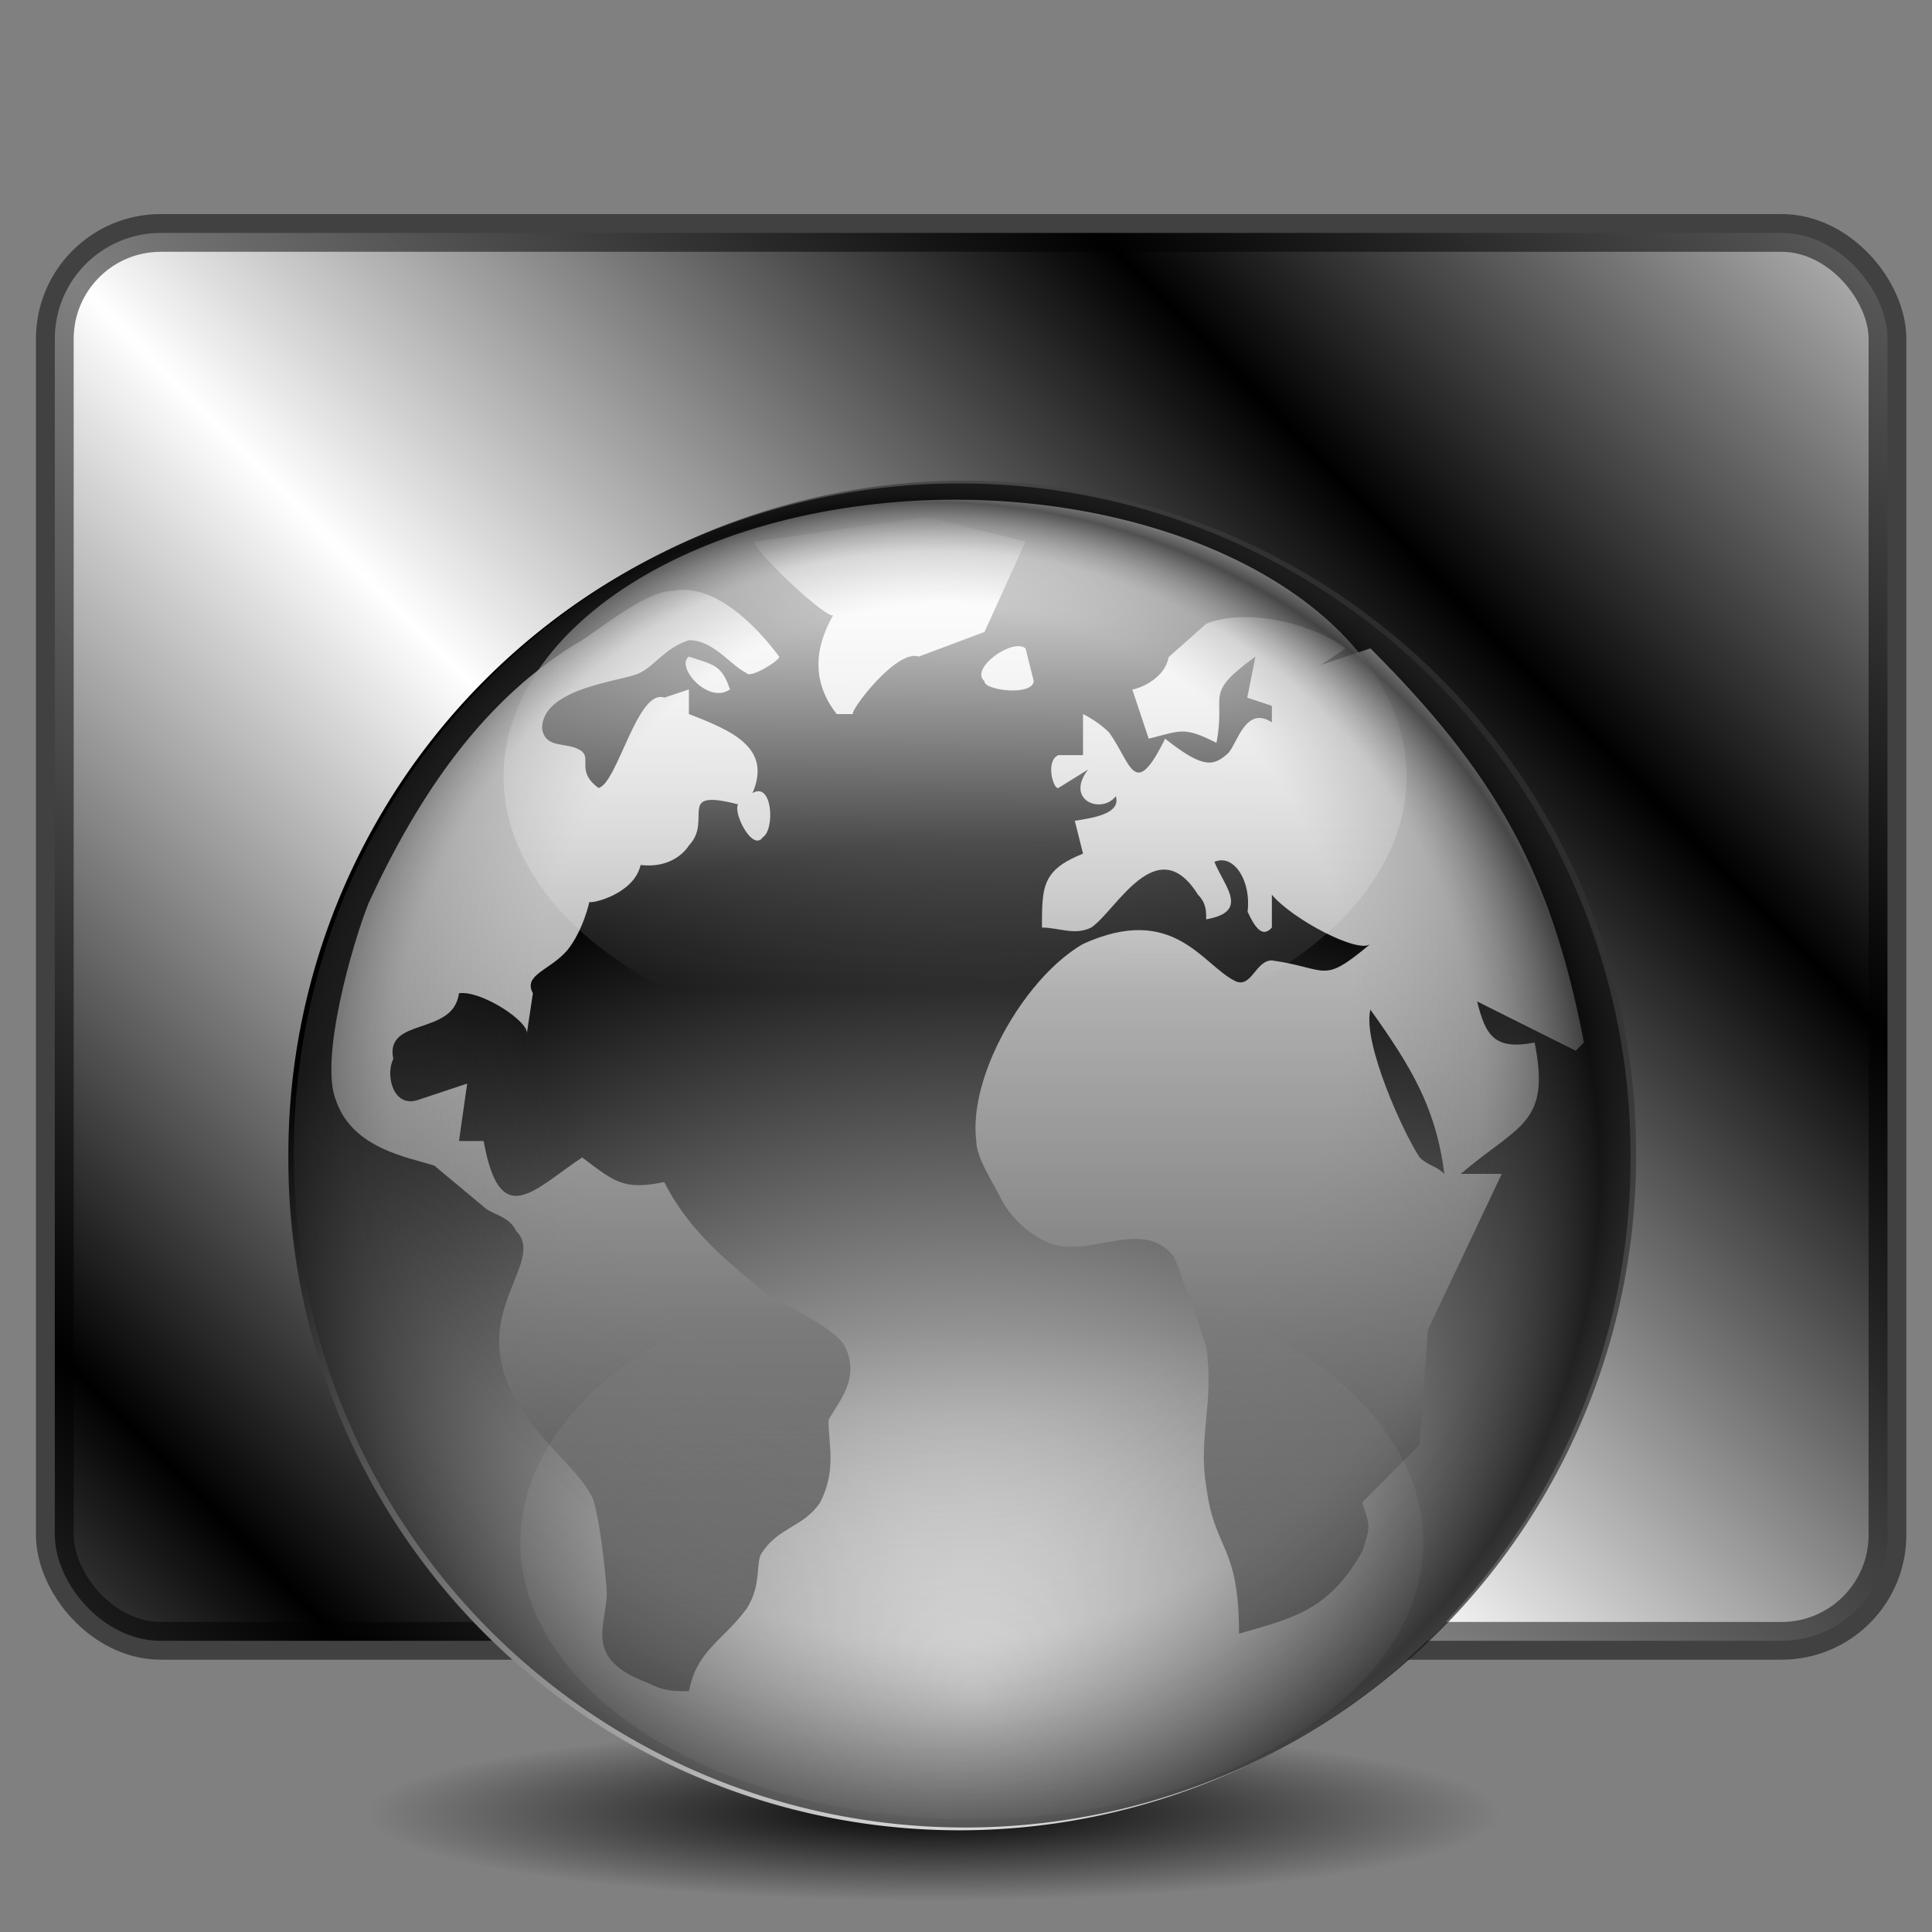 <?xml version="1.0" encoding="UTF-8" standalone="no"?>
<svg
   xmlns:dc="http://purl.org/dc/elements/1.1/"
   xmlns:cc="http://creativecommons.org/ns#"
   xmlns:rdf="http://www.w3.org/1999/02/22-rdf-syntax-ns#"
   xmlns:svg="http://www.w3.org/2000/svg"
   xmlns="http://www.w3.org/2000/svg"
   xmlns:xlink="http://www.w3.org/1999/xlink"
   xmlns:sodipodi="http://sodipodi.sourceforge.net/DTD/sodipodi-0.dtd"
   xmlns:inkscape="http://www.inkscape.org/namespaces/inkscape"
   width="256"
   height="256"
   viewBox="0 0 192 192"
   id="svg1916"
   sodipodi:version="0.32"
   inkscape:version="0.46"
   sodipodi:docname="internet-web-browser.svg"
   sodipodi:docbase="/media/disk-hda4"
   version="1.0"
   inkscape:output_extension="org.inkscape.output.svg.inkscape">
  <rect x="0" y="0" width="192" height="192" fill="#808080" stroke="none"/>
  <defs
     id="defs1920">
    <linearGradient
       id="linearGradient3315">
      <stop
         id="stop3317"
         offset="0"
         style="stop-color:#6e6e6e;stop-opacity:0;" />
      <stop
         style="stop-color:#787878;stop-opacity:0;"
         offset="0.608"
         id="stop3319" />
      <stop
         id="stop3321"
         offset="0.813"
         style="stop-color:#626262;stop-opacity:0.247;" />
      <stop
         id="stop3323"
         offset="1"
         style="stop-color:#121212;stop-opacity:0.714;" />
    </linearGradient>
    <linearGradient
       id="linearGradient3307">
      <stop
         style="stop-color:#ffffff;stop-opacity:1;"
         offset="0"
         id="stop3309" />
      <stop
         style="stop-color:#000000;stop-opacity:1;"
         offset="1"
         id="stop3311" />
    </linearGradient>
    <inkscape:perspective
       sodipodi:type="inkscape:persp3d"
       inkscape:vp_x="0 : 128 : 1"
       inkscape:vp_y="0 : 1000 : 0"
       inkscape:vp_z="256 : 128 : 1"
       inkscape:persp3d-origin="128 : 85.333333 : 1"
       id="perspective113" />
    <linearGradient
       inkscape:collect="always"
       id="linearGradient3063">
      <stop
         style="stop-color:#000e7e;stop-opacity:1"
         offset="0"
         id="stop3065" />
      <stop
         style="stop-color:white;stop-opacity:1"
         offset="1"
         id="stop3067" />
    </linearGradient>
    <linearGradient
       id="linearGradient3050">
      <stop
         id="stop3052"
         offset="0"
         style="stop-color:#ffffff;stop-opacity:0;" />
      <stop
         id="stop3054"
         offset="1"
         style="stop-color:#838383;stop-opacity:1;" />
    </linearGradient>
    <linearGradient
       id="linearGradient3038">
      <stop
         style="stop-color:#000000;stop-opacity:1;"
         offset="0"
         id="stop3040" />
      <stop
         style="stop-color:white;stop-opacity:1"
         offset="1"
         id="stop3042" />
    </linearGradient>
    <linearGradient
       id="linearGradient3002">
      <stop
         style="stop-color:#808be9;stop-opacity:0.629;"
         offset="0"
         id="stop3004" />
      <stop
         id="stop3010"
         offset="0.5"
         style="stop-color:#152ade;stop-opacity:0;" />
      <stop
         style="stop-color:#152ade;stop-opacity:0;"
         offset="0.75"
         id="stop3016" />
      <stop
         style="stop-color:#152ade;stop-opacity:0.443;"
         offset="1"
         id="stop3006" />
    </linearGradient>
    <linearGradient
       id="linearGradient2978">
      <stop
         style="stop-color:#ffffff;stop-opacity:1;"
         offset="0"
         id="stop2980" />
      <stop
         id="stop2986"
         offset="0.5"
         style="stop-color:#a5defa;stop-opacity:0;" />
      <stop
         style="stop-color:#a5defa;stop-opacity:0.247;"
         offset="0"
         id="stop2988" />
      <stop
         style="stop-color:#51a5ce;stop-opacity:1;"
         offset="1"
         id="stop2982" />
    </linearGradient>
    <linearGradient
       inkscape:collect="always"
       id="linearGradient2970">
      <stop
         style="stop-color:#24adf3;stop-opacity:1"
         offset="0"
         id="stop2972" />
      <stop
         style="stop-color:white;stop-opacity:0"
         offset="1"
         id="stop2974" />
    </linearGradient>
    <linearGradient
       inkscape:collect="always"
       id="linearGradient2958">
      <stop
         style="stop-color:#d6d6df;stop-opacity:1"
         offset="0"
         id="stop2960" />
      <stop
         style="stop-color:#5b5b7d;stop-opacity:1"
         offset="1"
         id="stop2962" />
    </linearGradient>
    <linearGradient
       id="linearGradient2837">
      <stop
         style="stop-color:white;stop-opacity:1;"
         offset="0"
         id="stop2839" />
      <stop
         style="stop-color:white;stop-opacity:0;"
         offset="1"
         id="stop2841" />
    </linearGradient>
    <linearGradient
       id="linearGradient2823">
      <stop
         style="stop-color:#6e6e6e;stop-opacity:0;"
         offset="0"
         id="stop2825" />
      <stop
         id="stop2831"
         offset="0.5"
         style="stop-color:#787878;stop-opacity:0;" />
      <stop
         style="stop-color:#626262;stop-opacity:0.247;"
         offset="0"
         id="stop2833" />
      <stop
         style="stop-color:#121212;stop-opacity:0.714;"
         offset="1"
         id="stop2827" />
    </linearGradient>
    <linearGradient
       id="linearGradient2811">
      <stop
         style="stop-color:#404040;stop-opacity:1;"
         offset="0"
         id="stop2813" />
      <stop
         style="stop-color:#ffffff;stop-opacity:1;"
         offset="1"
         id="stop2815" />
    </linearGradient>
    <linearGradient
       inkscape:collect="always"
       xlink:href="#linearGradient2811"
       id="linearGradient2817"
       x1="91.727"
       y1="156.08"
       x2="91.727"
       y2="10.968"
       gradientUnits="userSpaceOnUse"
       gradientTransform="translate(3.404,2.383)" />
    <radialGradient
       inkscape:collect="always"
       xlink:href="#linearGradient2823"
       id="radialGradient2829"
       cx="100.426"
       cy="98.723"
       fx="99.417"
       fy="50.651"
       r="80.681"
       gradientUnits="userSpaceOnUse"
       spreadMethod="reflect" />
    <linearGradient
       inkscape:collect="always"
       xlink:href="#linearGradient2837"
       id="linearGradient2847"
       gradientUnits="userSpaceOnUse"
       x1="99.447"
       y1="16.681"
       x2="99.079"
       y2="76.255" />
    <linearGradient
       gradientUnits="userSpaceOnUse"
       y2="42.245"
       x2="150.117"
       y1="202.215"
       x1="142.97"
       id="linearGradient2865"
       xlink:href="#linearGradient2837"
       inkscape:collect="always" />
    <linearGradient
       gradientUnits="userSpaceOnUse"
       y2="204.896"
       x2="113.72"
       y1="41.947"
       x1="121.576"
       id="linearGradient2857"
       xlink:href="#linearGradient2837"
       inkscape:collect="always" />
    <linearGradient
       spreadMethod="reflect"
       gradientUnits="userSpaceOnUse"
       y2="165.719"
       x2="145.413"
       y1="77.37"
       x1="144.808"
       id="linearGradient2849"
       xlink:href="#linearGradient2837"
       inkscape:collect="always" />
    <linearGradient
       gradientUnits="userSpaceOnUse"
       y2="53.922"
       x2="122.81"
       y1="165.719"
       x1="123.62"
       id="linearGradient2835"
       xlink:href="#linearGradient2837"
       inkscape:collect="always" />
    <linearGradient
       gradientUnits="userSpaceOnUse"
       y2="190.767"
       x2="177.701"
       y1="172.182"
       x1="177.021"
       id="linearGradient2827"
       xlink:href="#linearGradient2813"
       inkscape:collect="always" />
    <linearGradient
       gradientUnits="userSpaceOnUse"
       y2="172.182"
       x2="165.021"
       y1="190.767"
       x1="165.021"
       id="linearGradient2819"
       xlink:href="#linearGradient2813"
       inkscape:collect="always" />
    <linearGradient
       id="linearGradient2813"
       inkscape:collect="always">
      <stop
         id="stop2935"
         offset="0"
         style="stop-color:white;stop-opacity:1" />
      <stop
         id="stop2817"
         offset="1"
         style="stop-color:black;stop-opacity:1" />
    </linearGradient>
    <linearGradient
       inkscape:collect="always"
       xlink:href="#linearGradient2958"
       id="linearGradient3024"
       gradientUnits="userSpaceOnUse"
       x1="32.34"
       y1="36.426"
       x2="96.681"
       y2="109.277" />
    <radialGradient
       inkscape:collect="always"
       xlink:href="#linearGradient2978"
       id="radialGradient3026"
       gradientUnits="userSpaceOnUse"
       spreadMethod="reflect"
       cx="71.873"
       cy="78.001"
       fx="71.873"
       fy="78.001"
       r="46.411" />
    <linearGradient
       inkscape:collect="always"
       xlink:href="#linearGradient2970"
       id="linearGradient3028"
       gradientUnits="userSpaceOnUse"
       x1="34.477"
       y1="34.006"
       x2="97.729"
       y2="107.21" />
    <radialGradient
       inkscape:collect="always"
       xlink:href="#linearGradient3002"
       id="radialGradient3030"
       gradientUnits="userSpaceOnUse"
       spreadMethod="reflect"
       cx="147.234"
       cy="148.771"
       fx="155.234"
       fy="158.298"
       r="15.83" />
    <linearGradient
       inkscape:collect="always"
       xlink:href="#linearGradient3038"
       id="linearGradient3044"
       x1="-121.872"
       y1="126.128"
       x2="-112.851"
       y2="126.128"
       gradientUnits="userSpaceOnUse" />
    <linearGradient
       inkscape:collect="always"
       xlink:href="#linearGradient3050"
       id="linearGradient3048"
       gradientUnits="userSpaceOnUse"
       x1="-121.872"
       y1="126.128"
       x2="-112.851"
       y2="126.128"
       gradientTransform="translate(243.745,0)" />
    <linearGradient
       inkscape:collect="always"
       xlink:href="#linearGradient3063"
       id="linearGradient3069"
       x1="123.574"
       y1="126.979"
       x2="123.574"
       y2="119.149"
       gradientUnits="userSpaceOnUse"
       spreadMethod="reflect" />
    <linearGradient
       inkscape:collect="always"
       xlink:href="#linearGradient3063"
       id="linearGradient3079"
       gradientUnits="userSpaceOnUse"
       spreadMethod="reflect"
       x1="123.574"
       y1="126.979"
       x2="123.574"
       y2="119.149" />
    <linearGradient
       inkscape:collect="always"
       xlink:href="#linearGradient3038"
       id="linearGradient3081"
       gradientUnits="userSpaceOnUse"
       x1="-121.872"
       y1="126.128"
       x2="-112.851"
       y2="126.128" />
    <linearGradient
       inkscape:collect="always"
       xlink:href="#linearGradient3050"
       id="linearGradient3083"
       gradientUnits="userSpaceOnUse"
       gradientTransform="translate(243.745,0)"
       x1="-121.872"
       y1="126.128"
       x2="-112.851"
       y2="126.128" />
    <linearGradient
       inkscape:collect="always"
       xlink:href="#linearGradient3063"
       id="linearGradient3098"
       gradientUnits="userSpaceOnUse"
       spreadMethod="reflect"
       x1="123.574"
       y1="126.979"
       x2="123.574"
       y2="119.149" />
    <linearGradient
       inkscape:collect="always"
       xlink:href="#linearGradient3038"
       id="linearGradient3100"
       gradientUnits="userSpaceOnUse"
       x1="-121.872"
       y1="126.128"
       x2="-112.851"
       y2="126.128" />
    <linearGradient
       inkscape:collect="always"
       xlink:href="#linearGradient3050"
       id="linearGradient3102"
       gradientUnits="userSpaceOnUse"
       gradientTransform="translate(243.745,0)"
       x1="-121.872"
       y1="126.128"
       x2="-112.851"
       y2="126.128" />
    <linearGradient
       inkscape:collect="always"
       xlink:href="#linearGradient2958"
       id="linearGradient3104"
       gradientUnits="userSpaceOnUse"
       x1="32.34"
       y1="36.426"
       x2="96.681"
       y2="109.277" />
    <radialGradient
       inkscape:collect="always"
       xlink:href="#linearGradient2978"
       id="radialGradient3106"
       gradientUnits="userSpaceOnUse"
       spreadMethod="reflect"
       cx="71.873"
       cy="78.001"
       fx="71.873"
       fy="78.001"
       r="46.411" />
    <linearGradient
       inkscape:collect="always"
       xlink:href="#linearGradient2970"
       id="linearGradient3108"
       gradientUnits="userSpaceOnUse"
       x1="34.477"
       y1="34.006"
       x2="97.729"
       y2="107.21" />
    <radialGradient
       inkscape:collect="always"
       xlink:href="#linearGradient3002"
       id="radialGradient3110"
       gradientUnits="userSpaceOnUse"
       spreadMethod="reflect"
       cx="147.234"
       cy="148.771"
       fx="155.234"
       fy="158.298"
       r="15.83" />
    <linearGradient
       inkscape:collect="always"
       xlink:href="#linearGradient2811"
       id="linearGradient3132"
       gradientUnits="userSpaceOnUse"
       gradientTransform="translate(3.404,2.383)"
       x1="91.727"
       y1="156.08"
       x2="91.727"
       y2="10.968" />
    <linearGradient
       inkscape:collect="always"
       xlink:href="#linearGradient2837"
       id="linearGradient3134"
       gradientUnits="userSpaceOnUse"
       x1="99.447"
       y1="16.681"
       x2="99.079"
       y2="76.255" />
    <linearGradient
       inkscape:collect="always"
       xlink:href="#linearGradient2837"
       id="linearGradient3136"
       gradientUnits="userSpaceOnUse"
       x1="99.447"
       y1="16.681"
       x2="99.079"
       y2="76.255" />
    <radialGradient
       inkscape:collect="always"
       xlink:href="#linearGradient2823"
       id="radialGradient3138"
       gradientUnits="userSpaceOnUse"
       spreadMethod="reflect"
       cx="100.426"
       cy="98.723"
       fx="99.417"
       fy="50.651"
       r="80.681" />
    <linearGradient
       inkscape:collect="always"
       xlink:href="#linearGradient3063"
       id="linearGradient1984"
       gradientUnits="userSpaceOnUse"
       spreadMethod="reflect"
       x1="123.574"
       y1="126.979"
       x2="123.574"
       y2="119.149" />
    <linearGradient
       inkscape:collect="always"
       xlink:href="#linearGradient3038"
       id="linearGradient1986"
       gradientUnits="userSpaceOnUse"
       x1="-121.872"
       y1="126.128"
       x2="-112.851"
       y2="126.128" />
    <linearGradient
       inkscape:collect="always"
       xlink:href="#linearGradient3050"
       id="linearGradient1988"
       gradientUnits="userSpaceOnUse"
       gradientTransform="translate(243.745,0)"
       x1="-121.872"
       y1="126.128"
       x2="-112.851"
       y2="126.128" />
    <linearGradient
       inkscape:collect="always"
       xlink:href="#linearGradient2958"
       id="linearGradient1990"
       gradientUnits="userSpaceOnUse"
       x1="32.34"
       y1="36.426"
       x2="96.681"
       y2="109.277" />
    <radialGradient
       inkscape:collect="always"
       xlink:href="#linearGradient2978"
       id="radialGradient1992"
       gradientUnits="userSpaceOnUse"
       spreadMethod="reflect"
       cx="71.873"
       cy="78.001"
       fx="71.873"
       fy="78.001"
       r="46.411" />
    <linearGradient
       inkscape:collect="always"
       xlink:href="#linearGradient2970"
       id="linearGradient1994"
       gradientUnits="userSpaceOnUse"
       x1="34.477"
       y1="34.006"
       x2="97.729"
       y2="107.21" />
    <radialGradient
       inkscape:collect="always"
       xlink:href="#linearGradient3002"
       id="radialGradient1996"
       gradientUnits="userSpaceOnUse"
       spreadMethod="reflect"
       cx="147.234"
       cy="148.771"
       fx="155.234"
       fy="158.298"
       r="15.83" />
    <linearGradient
       inkscape:collect="always"
       xlink:href="#linearGradient3063"
       id="linearGradient2929"
       gradientUnits="userSpaceOnUse"
       spreadMethod="reflect"
       x1="123.574"
       y1="126.979"
       x2="123.574"
       y2="119.149" />
    <linearGradient
       inkscape:collect="always"
       xlink:href="#linearGradient3038"
       id="linearGradient2931"
       gradientUnits="userSpaceOnUse"
       x1="-121.872"
       y1="126.128"
       x2="-112.851"
       y2="126.128" />
    <linearGradient
       inkscape:collect="always"
       xlink:href="#linearGradient3050"
       id="linearGradient2933"
       gradientUnits="userSpaceOnUse"
       gradientTransform="translate(243.745,0)"
       x1="-121.872"
       y1="126.128"
       x2="-112.851"
       y2="126.128" />
    <linearGradient
       inkscape:collect="always"
       xlink:href="#linearGradient2958"
       id="linearGradient2935"
       gradientUnits="userSpaceOnUse"
       x1="32.34"
       y1="36.426"
       x2="96.681"
       y2="109.277" />
    <radialGradient
       inkscape:collect="always"
       xlink:href="#linearGradient2978"
       id="radialGradient2937"
       gradientUnits="userSpaceOnUse"
       spreadMethod="reflect"
       cx="71.873"
       cy="78.001"
       fx="71.873"
       fy="78.001"
       r="46.411" />
    <linearGradient
       inkscape:collect="always"
       xlink:href="#linearGradient2970"
       id="linearGradient2939"
       gradientUnits="userSpaceOnUse"
       x1="34.477"
       y1="34.006"
       x2="97.729"
       y2="107.21" />
    <radialGradient
       inkscape:collect="always"
       xlink:href="#linearGradient3002"
       id="radialGradient2941"
       gradientUnits="userSpaceOnUse"
       spreadMethod="reflect"
       cx="147.234"
       cy="148.771"
       fx="155.234"
       fy="158.298"
       r="15.83" />
    <linearGradient
       inkscape:collect="always"
       xlink:href="#linearGradient3063"
       id="linearGradient3276"
       gradientUnits="userSpaceOnUse"
       spreadMethod="reflect"
       x1="123.574"
       y1="126.979"
       x2="123.574"
       y2="119.149" />
    <linearGradient
       inkscape:collect="always"
       xlink:href="#linearGradient3038"
       id="linearGradient3278"
       gradientUnits="userSpaceOnUse"
       x1="-121.872"
       y1="126.128"
       x2="-112.851"
       y2="126.128" />
    <linearGradient
       inkscape:collect="always"
       xlink:href="#linearGradient3050"
       id="linearGradient3280"
       gradientUnits="userSpaceOnUse"
       gradientTransform="translate(206.192,25.581)"
       x1="-121.872"
       y1="126.128"
       x2="-112.851"
       y2="126.128" />
    <linearGradient
       inkscape:collect="always"
       xlink:href="#linearGradient2958"
       id="linearGradient3282"
       gradientUnits="userSpaceOnUse"
       x1="32.34"
       y1="36.426"
       x2="96.681"
       y2="109.277" />
    <radialGradient
       inkscape:collect="always"
       xlink:href="#linearGradient2978"
       id="radialGradient3284"
       gradientUnits="userSpaceOnUse"
       spreadMethod="reflect"
       cx="71.873"
       cy="78.001"
       fx="71.873"
       fy="78.001"
       r="46.411" />
    <linearGradient
       inkscape:collect="always"
       xlink:href="#linearGradient2970"
       id="linearGradient3286"
       gradientUnits="userSpaceOnUse"
       x1="34.477"
       y1="34.006"
       x2="97.729"
       y2="107.21" />
    <radialGradient
       inkscape:collect="always"
       xlink:href="#linearGradient3002"
       id="radialGradient3288"
       gradientUnits="userSpaceOnUse"
       spreadMethod="reflect"
       cx="147.234"
       cy="148.771"
       fx="155.234"
       fy="158.298"
       r="15.83" />
    <linearGradient
       inkscape:collect="always"
       xlink:href="#linearGradient2811"
       id="linearGradient3290"
       gradientUnits="userSpaceOnUse"
       gradientTransform="translate(3.404,2.383)"
       x1="91.727"
       y1="156.08"
       x2="91.727"
       y2="10.968" />
    <radialGradient
       inkscape:collect="always"
       xlink:href="#linearGradient2823"
       id="radialGradient3296"
       gradientUnits="userSpaceOnUse"
       spreadMethod="reflect"
       cx="100.426"
       cy="98.723"
       fx="99.417"
       fy="50.651"
       r="80.681" />
    <linearGradient
       inkscape:collect="always"
       xlink:href="#linearGradient2958"
       id="linearGradient3345"
       gradientUnits="userSpaceOnUse"
       x1="32.34"
       y1="36.426"
       x2="96.681"
       y2="109.277" />
    <radialGradient
       inkscape:collect="always"
       xlink:href="#linearGradient2978"
       id="radialGradient3347"
       gradientUnits="userSpaceOnUse"
       spreadMethod="reflect"
       cx="71.873"
       cy="78.001"
       fx="71.873"
       fy="78.001"
       r="46.411" />
    <linearGradient
       inkscape:collect="always"
       xlink:href="#linearGradient2970"
       id="linearGradient3349"
       gradientUnits="userSpaceOnUse"
       x1="34.477"
       y1="34.006"
       x2="97.729"
       y2="107.21" />
    <radialGradient
       inkscape:collect="always"
       xlink:href="#linearGradient3002"
       id="radialGradient3351"
       gradientUnits="userSpaceOnUse"
       spreadMethod="reflect"
       cx="147.234"
       cy="148.771"
       fx="155.234"
       fy="158.298"
       r="15.83" />
    <linearGradient
       inkscape:collect="always"
       xlink:href="#linearGradient3063"
       id="linearGradient3359"
       gradientUnits="userSpaceOnUse"
       spreadMethod="reflect"
       x1="123.574"
       y1="126.979"
       x2="123.574"
       y2="119.149" />
    <linearGradient
       inkscape:collect="always"
       xlink:href="#linearGradient3038"
       id="linearGradient3361"
       gradientUnits="userSpaceOnUse"
       x1="-121.872"
       y1="126.128"
       x2="-112.851"
       y2="126.128" />
    <linearGradient
       inkscape:collect="always"
       xlink:href="#linearGradient3050"
       id="linearGradient3363"
       gradientUnits="userSpaceOnUse"
       gradientTransform="translate(206.192,25.581)"
       x1="-121.872"
       y1="126.128"
       x2="-112.851"
       y2="126.128" />
    <linearGradient
       inkscape:collect="always"
       xlink:href="#linearGradient3063"
       id="linearGradient3370"
       gradientUnits="userSpaceOnUse"
       spreadMethod="reflect"
       x1="123.574"
       y1="126.979"
       x2="123.574"
       y2="119.149"
       gradientTransform="matrix(0.735,0.755,-0.778,0.714,310.808,-26.21)" />
    <linearGradient
       inkscape:collect="always"
       xlink:href="#linearGradient3038"
       id="linearGradient3372"
       gradientUnits="userSpaceOnUse"
       x1="-121.872"
       y1="126.128"
       x2="-112.851"
       y2="126.128" />
    <linearGradient
       inkscape:collect="always"
       xlink:href="#linearGradient3050"
       id="linearGradient3374"
       gradientUnits="userSpaceOnUse"
       gradientTransform="translate(206.192,25.581)"
       x1="-121.872"
       y1="126.128"
       x2="-112.851"
       y2="126.128" />
    <linearGradient
       inkscape:collect="always"
       xlink:href="#linearGradient3050"
       id="linearGradient3377"
       gradientUnits="userSpaceOnUse"
       gradientTransform="matrix(1.055,0,0,1.054,15.896,193.6)"
       x1="-121.872"
       y1="126.128"
       x2="-112.851"
       y2="126.128" />
    <linearGradient
       inkscape:collect="always"
       xlink:href="#linearGradient3038"
       id="linearGradient3380"
       gradientUnits="userSpaceOnUse"
       x1="-125.523"
       y1="126.284"
       x2="-117.183"
       y2="126.541"
       gradientTransform="matrix(1.055,0,0,1.054,240.887,193.621)"
       spreadMethod="reflect" />
    <linearGradient
       inkscape:collect="always"
       xlink:href="#linearGradient2958"
       id="linearGradient3391"
       gradientUnits="userSpaceOnUse"
       x1="32.34"
       y1="36.426"
       x2="96.681"
       y2="109.277" />
    <radialGradient
       inkscape:collect="always"
       xlink:href="#linearGradient2978"
       id="radialGradient3393"
       gradientUnits="userSpaceOnUse"
       spreadMethod="reflect"
       cx="71.873"
       cy="78.001"
       fx="71.873"
       fy="78.001"
       r="46.411" />
    <linearGradient
       inkscape:collect="always"
       xlink:href="#linearGradient2970"
       id="linearGradient3395"
       gradientUnits="userSpaceOnUse"
       x1="34.477"
       y1="34.006"
       x2="97.729"
       y2="107.21" />
    <radialGradient
       inkscape:collect="always"
       xlink:href="#linearGradient3002"
       id="radialGradient3397"
       gradientUnits="userSpaceOnUse"
       spreadMethod="reflect"
       cx="147.234"
       cy="148.771"
       fx="155.234"
       fy="158.298"
       r="15.83" />
    <linearGradient
       inkscape:collect="always"
       xlink:href="#linearGradient3063"
       id="linearGradient3411"
       gradientUnits="userSpaceOnUse"
       gradientTransform="matrix(0.735,0.755,-0.778,0.714,310.808,-26.21)"
       spreadMethod="reflect"
       x1="123.574"
       y1="126.979"
       x2="123.574"
       y2="119.149" />
    <linearGradient
       inkscape:collect="always"
       xlink:href="#linearGradient3038"
       id="linearGradient3413"
       gradientUnits="userSpaceOnUse"
       gradientTransform="matrix(1.055,0,0,1.054,240.887,193.621)"
       spreadMethod="reflect"
       x1="-125.523"
       y1="126.284"
       x2="-117.183"
       y2="126.541" />
    <linearGradient
       inkscape:collect="always"
       xlink:href="#linearGradient3050"
       id="linearGradient3415"
       gradientUnits="userSpaceOnUse"
       gradientTransform="matrix(1.055,0,0,1.054,15.896,193.6)"
       x1="-121.872"
       y1="126.128"
       x2="-112.851"
       y2="126.128" />
    <linearGradient
       inkscape:collect="always"
       xlink:href="#linearGradient2958"
       id="linearGradient3417"
       gradientUnits="userSpaceOnUse"
       x1="32.34"
       y1="36.426"
       x2="96.681"
       y2="109.277" />
    <radialGradient
       inkscape:collect="always"
       xlink:href="#linearGradient2978"
       id="radialGradient3419"
       gradientUnits="userSpaceOnUse"
       spreadMethod="reflect"
       cx="71.873"
       cy="78.001"
       fx="71.873"
       fy="78.001"
       r="46.411" />
    <linearGradient
       inkscape:collect="always"
       xlink:href="#linearGradient2970"
       id="linearGradient3421"
       gradientUnits="userSpaceOnUse"
       x1="34.477"
       y1="34.006"
       x2="97.729"
       y2="107.21" />
    <radialGradient
       inkscape:collect="always"
       xlink:href="#linearGradient3002"
       id="radialGradient3423"
       gradientUnits="userSpaceOnUse"
       spreadMethod="reflect"
       cx="147.234"
       cy="148.771"
       fx="155.234"
       fy="158.298"
       r="15.83" />
    <linearGradient
       inkscape:collect="always"
       xlink:href="#linearGradient3050"
       id="linearGradient3432"
       gradientUnits="userSpaceOnUse"
       gradientTransform="matrix(1.055,0,0,1.054,0.273,190.766)"
       x1="-121.872"
       y1="126.128"
       x2="-112.851"
       y2="126.128" />
    <linearGradient
       inkscape:collect="always"
       xlink:href="#linearGradient3038"
       id="linearGradient3435"
       gradientUnits="userSpaceOnUse"
       gradientTransform="matrix(1.055,0,0,1.054,256.51,190.787)"
       spreadMethod="reflect"
       x1="-125.523"
       y1="126.284"
       x2="-117.183"
       y2="126.541" />
    <linearGradient
       inkscape:collect="always"
       xlink:href="#linearGradient3063"
       id="linearGradient3439"
       gradientUnits="userSpaceOnUse"
       gradientTransform="matrix(0.735,0.755,-0.778,0.714,320.34,-38.806)"
       spreadMethod="reflect"
       x1="123.574"
       y1="126.979"
       x2="123.574"
       y2="119.149" />
    <linearGradient
       inkscape:collect="always"
       xlink:href="#linearGradient2958"
       id="linearGradient3441"
       gradientUnits="userSpaceOnUse"
       x1="32.34"
       y1="36.426"
       x2="96.681"
       y2="109.277" />
    <radialGradient
       inkscape:collect="always"
       xlink:href="#linearGradient2978"
       id="radialGradient3443"
       gradientUnits="userSpaceOnUse"
       spreadMethod="reflect"
       cx="71.873"
       cy="78.001"
       fx="71.873"
       fy="78.001"
       r="46.411" />
    <linearGradient
       inkscape:collect="always"
       xlink:href="#linearGradient2970"
       id="linearGradient3445"
       gradientUnits="userSpaceOnUse"
       x1="34.477"
       y1="34.006"
       x2="97.729"
       y2="107.21" />
    <radialGradient
       inkscape:collect="always"
       xlink:href="#linearGradient3002"
       id="radialGradient3447"
       gradientUnits="userSpaceOnUse"
       spreadMethod="reflect"
       cx="147.234"
       cy="148.771"
       fx="155.234"
       fy="158.298"
       r="15.83" />
    <linearGradient
       inkscape:collect="always"
       xlink:href="#linearGradient2958"
       id="linearGradient3453"
       gradientUnits="userSpaceOnUse"
       x1="32.34"
       y1="36.426"
       x2="96.681"
       y2="109.277" />
    <radialGradient
       inkscape:collect="always"
       xlink:href="#linearGradient2978"
       id="radialGradient3455"
       gradientUnits="userSpaceOnUse"
       spreadMethod="reflect"
       cx="71.873"
       cy="78.001"
       fx="71.873"
       fy="78.001"
       r="46.411" />
    <linearGradient
       inkscape:collect="always"
       xlink:href="#linearGradient2970"
       id="linearGradient3457"
       gradientUnits="userSpaceOnUse"
       x1="34.477"
       y1="34.006"
       x2="97.729"
       y2="107.21" />
    <radialGradient
       inkscape:collect="always"
       xlink:href="#linearGradient2978"
       id="radialGradient3461"
       gradientUnits="userSpaceOnUse"
       spreadMethod="reflect"
       cx="71.873"
       cy="78.001"
       fx="71.873"
       fy="78.001"
       r="46.411" />
    <linearGradient
       inkscape:collect="always"
       xlink:href="#linearGradient2970"
       id="linearGradient3463"
       gradientUnits="userSpaceOnUse"
       x1="34.477"
       y1="34.006"
       x2="97.729"
       y2="107.21" />
    <linearGradient
       inkscape:collect="always"
       xlink:href="#linearGradient3063"
       id="linearGradient3475"
       gradientUnits="userSpaceOnUse"
       gradientTransform="matrix(0.735,0.755,-0.778,0.714,320.34,-38.806)"
       spreadMethod="reflect"
       x1="123.574"
       y1="126.979"
       x2="123.574"
       y2="119.149" />
    <linearGradient
       inkscape:collect="always"
       xlink:href="#linearGradient3038"
       id="linearGradient3477"
       gradientUnits="userSpaceOnUse"
       gradientTransform="matrix(1.055,0,0,1.054,256.51,190.787)"
       spreadMethod="reflect"
       x1="-125.523"
       y1="126.284"
       x2="-117.183"
       y2="126.541" />
    <linearGradient
       inkscape:collect="always"
       xlink:href="#linearGradient3050"
       id="linearGradient3479"
       gradientUnits="userSpaceOnUse"
       gradientTransform="matrix(1.055,0,0,1.054,0.273,190.766)"
       x1="-121.872"
       y1="126.128"
       x2="-112.851"
       y2="126.128" />
    <linearGradient
       inkscape:collect="always"
       xlink:href="#linearGradient2958"
       id="linearGradient3481"
       gradientUnits="userSpaceOnUse"
       x1="32.34"
       y1="36.426"
       x2="96.681"
       y2="109.277" />
    <radialGradient
       inkscape:collect="always"
       xlink:href="#linearGradient2978"
       id="radialGradient3483"
       gradientUnits="userSpaceOnUse"
       spreadMethod="reflect"
       cx="71.873"
       cy="78.001"
       fx="71.873"
       fy="78.001"
       r="46.411" />
    <linearGradient
       inkscape:collect="always"
       xlink:href="#linearGradient2970"
       id="linearGradient3485"
       gradientUnits="userSpaceOnUse"
       x1="34.477"
       y1="34.006"
       x2="97.729"
       y2="107.21" />
    <radialGradient
       inkscape:collect="always"
       xlink:href="#linearGradient3002"
       id="radialGradient3487"
       gradientUnits="userSpaceOnUse"
       spreadMethod="reflect"
       cx="147.234"
       cy="148.771"
       fx="155.234"
       fy="158.298"
       r="15.83" />
    <linearGradient
       gradientUnits="userSpaceOnUse"
       y2="9.011"
       x2="134.256"
       y1="252.202"
       x1="141.343"
       id="linearGradient3304"
       xlink:href="#linearGradient2284"
       inkscape:collect="always" />
    <linearGradient
       inkscape:collect="always"
       id="linearGradient3387">
      <stop
         style="stop-color:#000000;stop-opacity:1;"
         offset="0"
         id="stop3389" />
      <stop
         style="stop-color:#ffffff;stop-opacity:1"
         offset="1"
         id="stop3391" />
    </linearGradient>
    <linearGradient
       id="linearGradient3369">
      <stop
         style="stop-color:#000000;stop-opacity:1;"
         offset="0"
         id="stop3371" />
      <stop
         style="stop-color:#000000;stop-opacity:0;"
         offset="1"
         id="stop3373" />
    </linearGradient>
    <linearGradient
       id="linearGradient3578">
      <stop
         style="stop-color:#000000;stop-opacity:1;"
         offset="0"
         id="stop3580" />
      <stop
         style="stop-color:#fffcfc;stop-opacity:1;"
         offset="1"
         id="stop3582" />
    </linearGradient>
    <inkscape:perspective
       id="perspective2503"
       inkscape:persp3d-origin="128 : 85.333333 : 1"
       inkscape:vp_z="256 : 128 : 1"
       inkscape:vp_y="0 : 1000 : 0"
       inkscape:vp_x="0 : 128 : 1"
       sodipodi:type="inkscape:persp3d" />
    <linearGradient
       inkscape:collect="always"
       xlink:href="#linearGradient3578"
       id="linearGradient3584"
       x1="13.515"
       y1="-7.475"
       x2="16.093"
       y2="-7.475"
       gradientUnits="userSpaceOnUse"
       spreadMethod="reflect" />
    <linearGradient
       inkscape:collect="always"
       xlink:href="#linearGradient3578"
       id="linearGradient3586"
       gradientUnits="userSpaceOnUse"
       spreadMethod="reflect"
       x1="16.909"
       y1="-5.212"
       x2="18.617"
       y2="-6.583" />
    <linearGradient
       inkscape:collect="always"
       xlink:href="#linearGradient3578"
       id="linearGradient3588"
       gradientUnits="userSpaceOnUse"
       spreadMethod="reflect"
       x1="13.515"
       y1="-7.475"
       x2="17.075"
       y2="-8.019" />
    <linearGradient
       inkscape:collect="always"
       xlink:href="#linearGradient3578"
       id="linearGradient3590"
       gradientUnits="userSpaceOnUse"
       spreadMethod="reflect"
       x1="16.387"
       y1="-5.908"
       x2="17.747"
       y2="-6.953" />
    <linearGradient
       inkscape:collect="always"
       xlink:href="#linearGradient3578"
       id="linearGradient3592"
       gradientUnits="userSpaceOnUse"
       spreadMethod="reflect"
       x1="12.906"
       y1="-10.151"
       x2="11.372"
       y2="-5.778" />
    <linearGradient
       inkscape:collect="always"
       xlink:href="#linearGradient3578"
       id="linearGradient3594"
       gradientUnits="userSpaceOnUse"
       spreadMethod="reflect"
       x1="12.035"
       y1="-11.587"
       x2="8.696"
       y2="-2.688" />
    <linearGradient
       inkscape:collect="always"
       xlink:href="#linearGradient3578"
       id="linearGradient3596"
       gradientUnits="userSpaceOnUse"
       spreadMethod="reflect"
       x1="16.387"
       y1="-11.391"
       x2="11.132"
       y2="-11.199" />
    <linearGradient
       inkscape:collect="always"
       xlink:href="#linearGradient3578"
       id="linearGradient3598"
       gradientUnits="userSpaceOnUse"
       spreadMethod="reflect"
       x1="16.691"
       y1="-10.978"
       x2="16.093"
       y2="-7.475" />
    <linearGradient
       inkscape:collect="always"
       xlink:href="#linearGradient3578"
       id="linearGradient3600"
       gradientUnits="userSpaceOnUse"
       spreadMethod="reflect"
       x1="15.582"
       y1="-6.256"
       x2="17.377"
       y2="-1.992" />
    <linearGradient
       inkscape:collect="always"
       xlink:href="#linearGradient3578"
       id="linearGradient3602"
       gradientUnits="userSpaceOnUse"
       spreadMethod="reflect"
       x1="17.083"
       y1="-2.275"
       x2="14.94"
       y2="-3.733" />
    <linearGradient
       inkscape:collect="always"
       xlink:href="#linearGradient3578"
       id="linearGradient3604"
       gradientUnits="userSpaceOnUse"
       spreadMethod="reflect"
       x1="7.771"
       y1="-3.754"
       x2="12.916"
       y2="-4.516" />
    <linearGradient
       inkscape:collect="always"
       xlink:href="#linearGradient3578"
       id="linearGradient3606"
       gradientUnits="userSpaceOnUse"
       spreadMethod="reflect"
       x1="11.187"
       y1="-5.887"
       x2="9.718"
       y2="-1.513" />
    <linearGradient
       inkscape:collect="always"
       xlink:href="#linearGradient3578"
       id="linearGradient3608"
       gradientUnits="userSpaceOnUse"
       spreadMethod="reflect"
       x1="10.621"
       y1="-6.409"
       x2="16.093"
       y2="-7.475" />
    <linearGradient
       inkscape:collect="always"
       xlink:href="#linearGradient3578"
       id="linearGradient3610"
       gradientUnits="userSpaceOnUse"
       spreadMethod="reflect"
       x1="15.65"
       y1="-2.21"
       x2="16.093"
       y2="-7.475" />
    <linearGradient
       inkscape:collect="always"
       xlink:href="#linearGradient3578"
       id="linearGradient2551"
       gradientUnits="userSpaceOnUse"
       spreadMethod="reflect"
       x1="13.515"
       y1="-7.475"
       x2="16.093"
       y2="-7.475" />
    <linearGradient
       inkscape:collect="always"
       xlink:href="#linearGradient3578"
       id="linearGradient2553"
       gradientUnits="userSpaceOnUse"
       spreadMethod="reflect"
       x1="13.515"
       y1="-7.475"
       x2="16.093"
       y2="-7.475" />
    <linearGradient
       inkscape:collect="always"
       xlink:href="#linearGradient3578"
       id="linearGradient2555"
       gradientUnits="userSpaceOnUse"
       spreadMethod="reflect"
       x1="13.515"
       y1="-7.475"
       x2="16.093"
       y2="-7.475" />
    <linearGradient
       inkscape:collect="always"
       xlink:href="#linearGradient3578"
       id="linearGradient2557"
       gradientUnits="userSpaceOnUse"
       spreadMethod="reflect"
       x1="13.515"
       y1="-7.475"
       x2="16.093"
       y2="-7.475" />
    <linearGradient
       inkscape:collect="always"
       xlink:href="#linearGradient3578"
       id="linearGradient2559"
       gradientUnits="userSpaceOnUse"
       spreadMethod="reflect"
       x1="13.515"
       y1="-7.475"
       x2="16.093"
       y2="-7.475" />
    <linearGradient
       inkscape:collect="always"
       xlink:href="#linearGradient3578"
       id="linearGradient2561"
       gradientUnits="userSpaceOnUse"
       spreadMethod="reflect"
       x1="13.515"
       y1="-7.475"
       x2="16.093"
       y2="-7.475" />
    <linearGradient
       inkscape:collect="always"
       xlink:href="#linearGradient3578"
       id="linearGradient2563"
       gradientUnits="userSpaceOnUse"
       spreadMethod="reflect"
       x1="13.515"
       y1="-7.475"
       x2="16.093"
       y2="-7.475" />
    <linearGradient
       inkscape:collect="always"
       xlink:href="#linearGradient3578"
       id="linearGradient2565"
       gradientUnits="userSpaceOnUse"
       spreadMethod="reflect"
       x1="13.515"
       y1="-7.475"
       x2="16.093"
       y2="-7.475" />
    <linearGradient
       inkscape:collect="always"
       xlink:href="#linearGradient3578"
       id="linearGradient2567"
       gradientUnits="userSpaceOnUse"
       spreadMethod="reflect"
       x1="13.515"
       y1="-7.475"
       x2="16.093"
       y2="-7.475" />
    <linearGradient
       inkscape:collect="always"
       xlink:href="#linearGradient3578"
       id="linearGradient2569"
       gradientUnits="userSpaceOnUse"
       spreadMethod="reflect"
       x1="13.515"
       y1="-7.475"
       x2="16.093"
       y2="-7.475" />
    <linearGradient
       inkscape:collect="always"
       xlink:href="#linearGradient3578"
       id="linearGradient2571"
       gradientUnits="userSpaceOnUse"
       spreadMethod="reflect"
       x1="13.515"
       y1="-7.475"
       x2="16.093"
       y2="-7.475" />
    <linearGradient
       inkscape:collect="always"
       xlink:href="#linearGradient3578"
       id="linearGradient2573"
       gradientUnits="userSpaceOnUse"
       spreadMethod="reflect"
       x1="13.515"
       y1="-7.475"
       x2="16.093"
       y2="-7.475" />
    <linearGradient
       inkscape:collect="always"
       xlink:href="#linearGradient3578"
       id="linearGradient2575"
       gradientUnits="userSpaceOnUse"
       spreadMethod="reflect"
       x1="13.515"
       y1="-7.475"
       x2="16.093"
       y2="-7.475" />
    <linearGradient
       inkscape:collect="always"
       xlink:href="#linearGradient3578"
       id="linearGradient2577"
       gradientUnits="userSpaceOnUse"
       spreadMethod="reflect"
       x1="13.515"
       y1="-7.475"
       x2="16.093"
       y2="-7.475" />
    <linearGradient
       inkscape:collect="always"
       xlink:href="#linearGradient3578"
       id="linearGradient2579"
       gradientUnits="userSpaceOnUse"
       spreadMethod="reflect"
       x1="13.515"
       y1="-7.475"
       x2="16.093"
       y2="-7.475" />
    <linearGradient
       inkscape:collect="always"
       xlink:href="#linearGradient3578"
       id="linearGradient2581"
       gradientUnits="userSpaceOnUse"
       spreadMethod="reflect"
       x1="13.515"
       y1="-7.475"
       x2="16.093"
       y2="-7.475" />
    <linearGradient
       inkscape:collect="always"
       xlink:href="#linearGradient3578"
       id="linearGradient2583"
       gradientUnits="userSpaceOnUse"
       spreadMethod="reflect"
       x1="13.515"
       y1="-7.475"
       x2="16.093"
       y2="-7.475" />
    <linearGradient
       inkscape:collect="always"
       xlink:href="#linearGradient3578"
       id="linearGradient2585"
       gradientUnits="userSpaceOnUse"
       spreadMethod="reflect"
       x1="13.515"
       y1="-7.475"
       x2="16.093"
       y2="-7.475" />
    <linearGradient
       inkscape:collect="always"
       xlink:href="#linearGradient3578"
       id="linearGradient2587"
       gradientUnits="userSpaceOnUse"
       spreadMethod="reflect"
       x1="13.515"
       y1="-7.475"
       x2="16.093"
       y2="-7.475" />
    <linearGradient
       inkscape:collect="always"
       xlink:href="#linearGradient3578"
       id="linearGradient2589"
       gradientUnits="userSpaceOnUse"
       spreadMethod="reflect"
       x1="13.515"
       y1="-7.475"
       x2="16.093"
       y2="-7.475" />
    <linearGradient
       inkscape:collect="always"
       xlink:href="#linearGradient3578"
       id="linearGradient2591"
       gradientUnits="userSpaceOnUse"
       spreadMethod="reflect"
       x1="13.515"
       y1="-7.475"
       x2="16.093"
       y2="-7.475" />
    <linearGradient
       inkscape:collect="always"
       xlink:href="#linearGradient3578"
       id="linearGradient2593"
       gradientUnits="userSpaceOnUse"
       spreadMethod="reflect"
       x1="13.515"
       y1="-7.475"
       x2="16.093"
       y2="-7.475" />
    <linearGradient
       inkscape:collect="always"
       xlink:href="#linearGradient3578"
       id="linearGradient2595"
       gradientUnits="userSpaceOnUse"
       spreadMethod="reflect"
       x1="13.515"
       y1="-7.475"
       x2="16.093"
       y2="-7.475" />
    <linearGradient
       inkscape:collect="always"
       xlink:href="#linearGradient3369"
       id="linearGradient3375"
       x1="155.814"
       y1="113.364"
       x2="215.891"
       y2="50.574"
       gradientUnits="userSpaceOnUse"
       spreadMethod="reflect" />
    <linearGradient
       inkscape:collect="always"
       xlink:href="#linearGradient3387"
       id="linearGradient3393"
       x1="-81.182"
       y1="145.672"
       x2="-79.283"
       y2="78.618"
       gradientUnits="userSpaceOnUse" />
    <linearGradient
       inkscape:collect="always"
       xlink:href="#linearGradient3387"
       id="linearGradient3397"
       gradientUnits="userSpaceOnUse"
       x1="-81.182"
       y1="145.672"
       x2="-79.283"
       y2="78.618" />
    <linearGradient
       inkscape:collect="always"
       xlink:href="#linearGradient3369"
       id="linearGradient3403"
       gradientUnits="userSpaceOnUse"
       spreadMethod="reflect"
       x1="155.814"
       y1="113.364"
       x2="215.891"
       y2="50.574"
       gradientTransform="matrix(0.458,0,0,0.458,12.358,81.059)" />
    <inkscape:perspective
       sodipodi:type="inkscape:persp3d"
       inkscape:vp_x="0 : 250.0002 : 1"
       inkscape:vp_y="0 : 1000 : 0"
       inkscape:vp_z="500.0004 : 250.0002 : 1"
       inkscape:persp3d-origin="250.0002 : 166.6668 : 1"
       id="perspective2589" />
    <linearGradient
       id="linearGradient2296">
      <stop
         style="stop-color:#6274ac;stop-opacity:1;"
         offset="0"
         id="stop2298" />
      <stop
         style="stop-color:#ffffff;stop-opacity:1;"
         offset="1"
         id="stop2300" />
    </linearGradient>
    <linearGradient
       id="linearGradient2284">
      <stop
         id="stop2290"
         offset="0"
         style="stop-color:#000000;stop-opacity:1" />
      <stop
         id="stop2292"
         offset="1"
         style="stop-color:#5c5c5c;stop-opacity:1" />
    </linearGradient>
    <linearGradient
       id="linearGradient2797">
      <stop
         style="stop-color:#d1ff8d;stop-opacity:0;"
         offset="0"
         id="stop2799" />
      <stop
         id="stop2278"
         offset="0.5"
         style="stop-color:#a5af46;stop-opacity:0;" />
      <stop
         style="stop-color:#6b8723;stop-opacity:0.29;"
         offset="0.75"
         id="stop2280" />
      <stop
         style="stop-color:#446000;stop-opacity:1;"
         offset="1"
         id="stop2801" />
    </linearGradient>
    <linearGradient
       inkscape:collect="always"
       xlink:href="#linearGradient2813"
       id="linearGradient2948"
       x1="165.021"
       y1="190.767"
       x2="165.021"
       y2="172.182"
       gradientUnits="userSpaceOnUse" />
    <linearGradient
       inkscape:collect="always"
       xlink:href="#linearGradient2813"
       id="linearGradient2946"
       x1="177.021"
       y1="172.182"
       x2="177.701"
       y2="190.767"
       gradientUnits="userSpaceOnUse" />
    <linearGradient
       inkscape:collect="always"
       xlink:href="#linearGradient2837"
       id="linearGradient2944"
       x1="123.62"
       y1="165.719"
       x2="122.81"
       y2="53.922"
       gradientUnits="userSpaceOnUse" />
    <linearGradient
       inkscape:collect="always"
       xlink:href="#linearGradient2837"
       id="linearGradient2942"
       x1="144.808"
       y1="77.37"
       x2="145.413"
       y2="165.719"
       gradientUnits="userSpaceOnUse"
       spreadMethod="reflect" />
    <linearGradient
       inkscape:collect="always"
       xlink:href="#linearGradient2837"
       id="linearGradient2940"
       x1="121.576"
       y1="41.947"
       x2="113.72"
       y2="204.896"
       gradientUnits="userSpaceOnUse" />
    <linearGradient
       inkscape:collect="always"
       xlink:href="#linearGradient2837"
       id="linearGradient2938"
       x1="142.97"
       y1="202.215"
       x2="150.117"
       y2="42.245"
       gradientUnits="userSpaceOnUse" />
    <radialGradient
       spreadMethod="reflect"
       gradientUnits="userSpaceOnUse"
       gradientTransform="matrix(0.755,3.976438e-2,-4.166753e-2,0.791,50.884,29.535)"
       r="31.044"
       fy="180.444"
       fx="176.72"
       cy="180.444"
       cx="176.72"
       id="radialGradient2851"
       xlink:href="#linearGradient2837"
       inkscape:collect="always" />
    <linearGradient
       gradientUnits="userSpaceOnUse"
       y2="-2.121"
       x2="41.407"
       y1="236.482"
       x1="176.827"
       id="linearGradient2818"
       xlink:href="#linearGradient2812"
       inkscape:collect="always" />
    <linearGradient
       y2="183.267"
       x2="183.265"
       y1="132.288"
       x1="227.377"
       gradientUnits="userSpaceOnUse"
       id="linearGradient2802"
       xlink:href="#linearGradient2784"
       inkscape:collect="always" />
    <linearGradient
       y2="98.264"
       x2="168.538"
       y1="27.97"
       x1="224.81"
       gradientTransform="translate(1.091,103.632)"
       gradientUnits="userSpaceOnUse"
       id="linearGradient2800"
       xlink:href="#linearGradient2776"
       inkscape:collect="always" />
    <linearGradient
       y2="114.137"
       x2="158.175"
       y1="37.255"
       x1="227.384"
       gradientTransform="translate(2.727,101.996)"
       gradientUnits="userSpaceOnUse"
       id="linearGradient2798"
       xlink:href="#linearGradient2768"
       inkscape:collect="always" />
    <linearGradient
       id="linearGradient2768"
       inkscape:collect="always">
      <stop
         id="stop2770"
         offset="0"
         style="stop-color:#747474;stop-opacity:1" />
      <stop
         id="stop2772"
         offset="1"
         style="stop-color:#949494;stop-opacity:0" />
    </linearGradient>
    <linearGradient
       id="linearGradient2776"
       inkscape:collect="always">
      <stop
         id="stop2778"
         offset="0"
         style="stop-color:#888888;stop-opacity:1" />
      <stop
         id="stop2780"
         offset="1"
         style="stop-color:black;stop-opacity:0;" />
    </linearGradient>
    <linearGradient
       id="linearGradient2784"
       inkscape:collect="always">
      <stop
         id="stop2786"
         offset="0"
         style="stop-color:#7d7d7d;stop-opacity:0.853" />
      <stop
         id="stop2788"
         offset="1"
         style="stop-color:#8e8e8e;stop-opacity:0" />
    </linearGradient>
    <linearGradient
       id="linearGradient2804">
      <stop
         id="stop2806"
         offset="0"
         style="stop-color:white;stop-opacity:1" />
      <stop
         id="stop2808"
         offset="1"
         style="stop-color:#d7d6c9;stop-opacity:1" />
    </linearGradient>
    <linearGradient
       id="linearGradient2812"
       inkscape:collect="always">
      <stop
         id="stop2814"
         offset="0"
         style="stop-color:#acacac;stop-opacity:1" />
      <stop
         id="stop2816"
         offset="1"
         style="stop-color:white;stop-opacity:1" />
    </linearGradient>
    <linearGradient
       id="linearGradient2914">
      <stop
         id="stop2845"
         offset="0"
         style="stop-color:#000000;stop-opacity:1;" />
      <stop
         id="stop2847"
         offset="1"
         style="stop-color:white;stop-opacity:1" />
    </linearGradient>
    <inkscape:perspective
       id="perspective54"
       inkscape:persp3d-origin="127.5 : 85 : 1"
       inkscape:vp_z="255 : 127.5 : 1"
       inkscape:vp_y="0 : 1000 : 0"
       inkscape:vp_x="0 : 127.5 : 1"
       sodipodi:type="inkscape:persp3d" />
    <linearGradient
       id="linearGradient3448">
      <stop
         id="stop3450"
         offset="0"
         style="stop-color:#000000;stop-opacity:1;" />
      <stop
         style="stop-color:#000000;stop-opacity:1;"
         offset="0.5"
         id="stop3456" />
      <stop
         id="stop3458"
         offset="0.75"
         style="stop-color:#000000;stop-opacity:1;" />
      <stop
         id="stop3452"
         offset="1"
         style="stop-color:#000000;stop-opacity:0;" />
    </linearGradient>
    <linearGradient
       inkscape:collect="always"
       xlink:href="#linearGradient2284"
       id="linearGradient3135"
       gradientUnits="userSpaceOnUse"
       x1="141.343"
       y1="252.202"
       x2="134.256"
       y2="9.011" />
    <linearGradient
       inkscape:collect="always"
       xlink:href="#linearGradient2812"
       id="linearGradient3137"
       gradientUnits="userSpaceOnUse"
       x1="176.827"
       y1="236.482"
       x2="41.407"
       y2="-2.121" />
    <linearGradient
       inkscape:collect="always"
       xlink:href="#linearGradient2768"
       id="linearGradient3139"
       gradientUnits="userSpaceOnUse"
       gradientTransform="translate(2.727,101.996)"
       x1="227.384"
       y1="37.255"
       x2="158.175"
       y2="114.137" />
    <linearGradient
       inkscape:collect="always"
       xlink:href="#linearGradient2776"
       id="linearGradient3141"
       gradientUnits="userSpaceOnUse"
       gradientTransform="translate(1.091,103.632)"
       x1="224.81"
       y1="27.97"
       x2="168.538"
       y2="98.264" />
    <linearGradient
       inkscape:collect="always"
       xlink:href="#linearGradient2784"
       id="linearGradient3143"
       gradientUnits="userSpaceOnUse"
       x1="227.377"
       y1="132.288"
       x2="183.265"
       y2="183.267" />
    <radialGradient
       inkscape:collect="always"
       xlink:href="#linearGradient2837"
       id="radialGradient3145"
       gradientUnits="userSpaceOnUse"
       gradientTransform="matrix(0.755,3.976438e-2,-4.166753e-2,0.791,50.884,29.535)"
       spreadMethod="reflect"
       cx="176.72"
       cy="180.444"
       fx="176.72"
       fy="180.444"
       r="31.044" />
    <linearGradient
       inkscape:collect="always"
       xlink:href="#linearGradient3578"
       id="linearGradient3147"
       gradientUnits="userSpaceOnUse"
       spreadMethod="reflect"
       x1="13.515"
       y1="-7.475"
       x2="16.093"
       y2="-7.475" />
    <linearGradient
       inkscape:collect="always"
       xlink:href="#linearGradient3578"
       id="linearGradient3149"
       gradientUnits="userSpaceOnUse"
       spreadMethod="reflect"
       x1="13.515"
       y1="-7.475"
       x2="16.093"
       y2="-7.475" />
    <linearGradient
       inkscape:collect="always"
       xlink:href="#linearGradient3578"
       id="linearGradient3151"
       gradientUnits="userSpaceOnUse"
       spreadMethod="reflect"
       x1="13.515"
       y1="-7.475"
       x2="16.093"
       y2="-7.475" />
    <linearGradient
       inkscape:collect="always"
       xlink:href="#linearGradient3578"
       id="linearGradient3153"
       gradientUnits="userSpaceOnUse"
       spreadMethod="reflect"
       x1="13.515"
       y1="-7.475"
       x2="16.093"
       y2="-7.475" />
    <linearGradient
       inkscape:collect="always"
       xlink:href="#linearGradient3578"
       id="linearGradient3155"
       gradientUnits="userSpaceOnUse"
       spreadMethod="reflect"
       x1="13.515"
       y1="-7.475"
       x2="16.093"
       y2="-7.475" />
    <linearGradient
       inkscape:collect="always"
       xlink:href="#linearGradient3578"
       id="linearGradient3157"
       gradientUnits="userSpaceOnUse"
       spreadMethod="reflect"
       x1="16.691"
       y1="-10.978"
       x2="16.093"
       y2="-7.475" />
    <linearGradient
       inkscape:collect="always"
       xlink:href="#linearGradient3578"
       id="linearGradient3159"
       gradientUnits="userSpaceOnUse"
       spreadMethod="reflect"
       x1="13.515"
       y1="-7.475"
       x2="16.093"
       y2="-7.475" />
    <linearGradient
       inkscape:collect="always"
       xlink:href="#linearGradient3578"
       id="linearGradient3161"
       gradientUnits="userSpaceOnUse"
       spreadMethod="reflect"
       x1="13.515"
       y1="-7.475"
       x2="16.093"
       y2="-7.475" />
    <linearGradient
       inkscape:collect="always"
       xlink:href="#linearGradient3578"
       id="linearGradient3163"
       gradientUnits="userSpaceOnUse"
       spreadMethod="reflect"
       x1="13.515"
       y1="-7.475"
       x2="16.093"
       y2="-7.475" />
    <linearGradient
       inkscape:collect="always"
       xlink:href="#linearGradient3578"
       id="linearGradient3165"
       gradientUnits="userSpaceOnUse"
       spreadMethod="reflect"
       x1="13.515"
       y1="-7.475"
       x2="16.093"
       y2="-7.475" />
    <linearGradient
       inkscape:collect="always"
       xlink:href="#linearGradient3578"
       id="linearGradient3167"
       gradientUnits="userSpaceOnUse"
       spreadMethod="reflect"
       x1="13.515"
       y1="-7.475"
       x2="16.093"
       y2="-7.475" />
    <linearGradient
       inkscape:collect="always"
       xlink:href="#linearGradient3578"
       id="linearGradient3169"
       gradientUnits="userSpaceOnUse"
       spreadMethod="reflect"
       x1="12.035"
       y1="-11.587"
       x2="8.696"
       y2="-2.688" />
    <linearGradient
       inkscape:collect="always"
       xlink:href="#linearGradient3578"
       id="linearGradient3171"
       gradientUnits="userSpaceOnUse"
       spreadMethod="reflect"
       x1="10.621"
       y1="-6.409"
       x2="16.093"
       y2="-7.475" />
    <linearGradient
       inkscape:collect="always"
       xlink:href="#linearGradient3578"
       id="linearGradient3173"
       gradientUnits="userSpaceOnUse"
       spreadMethod="reflect"
       x1="15.65"
       y1="-2.21"
       x2="16.093"
       y2="-7.475" />
    <linearGradient
       inkscape:collect="always"
       xlink:href="#linearGradient3578"
       id="linearGradient3175"
       gradientUnits="userSpaceOnUse"
       spreadMethod="reflect"
       x1="13.515"
       y1="-7.475"
       x2="16.093"
       y2="-7.475" />
    <linearGradient
       inkscape:collect="always"
       xlink:href="#linearGradient3578"
       id="linearGradient3177"
       gradientUnits="userSpaceOnUse"
       spreadMethod="reflect"
       x1="16.387"
       y1="-11.391"
       x2="11.132"
       y2="-11.199" />
    <linearGradient
       inkscape:collect="always"
       xlink:href="#linearGradient3578"
       id="linearGradient3179"
       gradientUnits="userSpaceOnUse"
       spreadMethod="reflect"
       x1="13.515"
       y1="-7.475"
       x2="16.093"
       y2="-7.475" />
    <linearGradient
       inkscape:collect="always"
       xlink:href="#linearGradient3578"
       id="linearGradient3181"
       gradientUnits="userSpaceOnUse"
       spreadMethod="reflect"
       x1="13.515"
       y1="-7.475"
       x2="16.093"
       y2="-7.475" />
    <linearGradient
       inkscape:collect="always"
       xlink:href="#linearGradient3578"
       id="linearGradient3183"
       gradientUnits="userSpaceOnUse"
       spreadMethod="reflect"
       x1="13.515"
       y1="-7.475"
       x2="16.093"
       y2="-7.475" />
    <linearGradient
       inkscape:collect="always"
       xlink:href="#linearGradient3578"
       id="linearGradient3185"
       gradientUnits="userSpaceOnUse"
       spreadMethod="reflect"
       x1="13.515"
       y1="-7.475"
       x2="16.093"
       y2="-7.475" />
    <linearGradient
       inkscape:collect="always"
       xlink:href="#linearGradient3578"
       id="linearGradient3187"
       gradientUnits="userSpaceOnUse"
       spreadMethod="reflect"
       x1="13.515"
       y1="-7.475"
       x2="16.093"
       y2="-7.475" />
    <linearGradient
       inkscape:collect="always"
       xlink:href="#linearGradient3578"
       id="linearGradient3189"
       gradientUnits="userSpaceOnUse"
       spreadMethod="reflect"
       x1="13.515"
       y1="-7.475"
       x2="16.093"
       y2="-7.475" />
    <linearGradient
       inkscape:collect="always"
       xlink:href="#linearGradient3578"
       id="linearGradient3191"
       gradientUnits="userSpaceOnUse"
       spreadMethod="reflect"
       x1="13.515"
       y1="-7.475"
       x2="16.093"
       y2="-7.475" />
    <linearGradient
       inkscape:collect="always"
       xlink:href="#linearGradient3578"
       id="linearGradient3193"
       gradientUnits="userSpaceOnUse"
       spreadMethod="reflect"
       x1="13.515"
       y1="-7.475"
       x2="16.093"
       y2="-7.475" />
    <linearGradient
       inkscape:collect="always"
       xlink:href="#linearGradient3578"
       id="linearGradient3195"
       gradientUnits="userSpaceOnUse"
       spreadMethod="reflect"
       x1="13.515"
       y1="-7.475"
       x2="16.093"
       y2="-7.475" />
    <linearGradient
       inkscape:collect="always"
       xlink:href="#linearGradient3578"
       id="linearGradient3197"
       gradientUnits="userSpaceOnUse"
       spreadMethod="reflect"
       x1="13.515"
       y1="-7.475"
       x2="17.075"
       y2="-8.019" />
    <linearGradient
       inkscape:collect="always"
       xlink:href="#linearGradient3578"
       id="linearGradient3199"
       gradientUnits="userSpaceOnUse"
       spreadMethod="reflect"
       x1="13.515"
       y1="-7.475"
       x2="16.093"
       y2="-7.475" />
    <linearGradient
       inkscape:collect="always"
       xlink:href="#linearGradient3578"
       id="linearGradient3201"
       gradientUnits="userSpaceOnUse"
       spreadMethod="reflect"
       x1="16.387"
       y1="-5.908"
       x2="17.747"
       y2="-6.953" />
    <linearGradient
       inkscape:collect="always"
       xlink:href="#linearGradient3578"
       id="linearGradient3203"
       gradientUnits="userSpaceOnUse"
       spreadMethod="reflect"
       x1="12.906"
       y1="-10.151"
       x2="11.372"
       y2="-5.778" />
    <linearGradient
       inkscape:collect="always"
       xlink:href="#linearGradient3578"
       id="linearGradient3205"
       gradientUnits="userSpaceOnUse"
       spreadMethod="reflect"
       x1="13.515"
       y1="-7.475"
       x2="16.093"
       y2="-7.475" />
    <linearGradient
       inkscape:collect="always"
       xlink:href="#linearGradient3578"
       id="linearGradient3207"
       gradientUnits="userSpaceOnUse"
       spreadMethod="reflect"
       x1="13.515"
       y1="-7.475"
       x2="16.093"
       y2="-7.475" />
    <linearGradient
       inkscape:collect="always"
       xlink:href="#linearGradient3578"
       id="linearGradient3209"
       gradientUnits="userSpaceOnUse"
       spreadMethod="reflect"
       x1="16.909"
       y1="-5.212"
       x2="18.617"
       y2="-6.583" />
    <linearGradient
       inkscape:collect="always"
       xlink:href="#linearGradient3578"
       id="linearGradient3211"
       gradientUnits="userSpaceOnUse"
       spreadMethod="reflect"
       x1="15.582"
       y1="-6.256"
       x2="17.377"
       y2="-1.992" />
    <linearGradient
       inkscape:collect="always"
       xlink:href="#linearGradient3578"
       id="linearGradient3213"
       gradientUnits="userSpaceOnUse"
       spreadMethod="reflect"
       x1="17.083"
       y1="-2.275"
       x2="14.94"
       y2="-3.733" />
    <linearGradient
       inkscape:collect="always"
       xlink:href="#linearGradient3578"
       id="linearGradient3215"
       gradientUnits="userSpaceOnUse"
       spreadMethod="reflect"
       x1="7.771"
       y1="-3.754"
       x2="12.916"
       y2="-4.516" />
    <linearGradient
       inkscape:collect="always"
       xlink:href="#linearGradient3578"
       id="linearGradient3217"
       gradientUnits="userSpaceOnUse"
       spreadMethod="reflect"
       x1="11.187"
       y1="-5.887"
       x2="9.718"
       y2="-1.513" />
    <linearGradient
       inkscape:collect="always"
       xlink:href="#linearGradient3578"
       id="linearGradient3219"
       gradientUnits="userSpaceOnUse"
       spreadMethod="reflect"
       x1="13.515"
       y1="-7.475"
       x2="16.093"
       y2="-7.475" />
    <radialGradient
       inkscape:collect="always"
       xlink:href="#linearGradient3307"
       id="radialGradient2742"
       gradientUnits="userSpaceOnUse"
       gradientTransform="matrix(1.479,-1.5566402e-2,1.3333716e-2,1.267,-51.24,-41.883)"
       cx="102.443"
       cy="162.932"
       fx="102.443"
       fy="162.932"
       r="80.681" />
    <linearGradient
       inkscape:collect="always"
       xlink:href="#linearGradient2811"
       id="linearGradient2744"
       gradientUnits="userSpaceOnUse"
       gradientTransform="translate(-4.085,5.447)"
       x1="91.727"
       y1="156.08"
       x2="91.727"
       y2="10.968" />
    <linearGradient
       inkscape:collect="always"
       xlink:href="#linearGradient2837"
       id="linearGradient2746"
       gradientUnits="userSpaceOnUse"
       x1="99.447"
       y1="16.681"
       x2="99.079"
       y2="76.255" />
    <linearGradient
       inkscape:collect="always"
       xlink:href="#linearGradient2837"
       id="linearGradient2748"
       gradientUnits="userSpaceOnUse"
       x1="99.447"
       y1="16.681"
       x2="99.079"
       y2="76.255" />
    <radialGradient
       inkscape:collect="always"
       xlink:href="#linearGradient3315"
       id="radialGradient2750"
       gradientUnits="userSpaceOnUse"
       spreadMethod="reflect"
       cx="96.063"
       cy="101.04"
       fx="100.426"
       fy="51.623"
       r="80.681" />
    <linearGradient
       inkscape:collect="always"
       xlink:href="#linearGradient2914"
       id="linearGradient3493"
       x1="9.019"
       y1="147.915"
       x2="63.152"
       y2="94.809"
       gradientUnits="userSpaceOnUse"
       spreadMethod="reflect"
       gradientTransform="translate(-0.34,-10.553)" />
    <radialGradient
       inkscape:collect="always"
       xlink:href="#linearGradient3369"
       id="radialGradient3503"
       cx="99.574"
       cy="178.894"
       fx="99.574"
       fy="178.894"
       r="56.34"
       gradientTransform="matrix(1,0,0,0.154,0,151.33)"
       gradientUnits="userSpaceOnUse" />
  </defs>
  <sodipodi:namedview
     inkscape:window-height="1025"
     inkscape:window-width="1680"
     inkscape:pageshadow="2"
     inkscape:pageopacity="0.0"
     guidetolerance="10.0"
     gridtolerance="10.0"
     objecttolerance="10.0"
     borderopacity="1.0"
     bordercolor="#666666"
     pagecolor="#ffffff"
     id="base"
     width="256px"
     height="256px"
     inkscape:zoom="2.203125"
     inkscape:cx="252.12137"
     inkscape:cy="117.19716"
     inkscape:window-x="-5"
     inkscape:window-y="0"
     inkscape:current-layer="svg1916"
     showgrid="false" />
  <g
     id="g3505">
    <path
       transform="translate(-6.809,1.362)"
       d="M 155.915,178.894 A 56.34,8.681 0 1 1 43.234,178.894 A 56.34,8.681 0 1 1 155.915,178.894 z"
       sodipodi:ry="8.680851"
       sodipodi:rx="56.340427"
       sodipodi:cy="178.89362"
       sodipodi:cx="99.574471"
       id="path3495"
       style="fill:url(#radialGradient3503);fill-opacity:1;stroke:none;stroke-width:5;stroke-linecap:round;stroke-linejoin:round;stroke-miterlimit:4;stroke-dasharray:none;stroke-opacity:0.493"
       sodipodi:type="arc" />
    <rect
       ry="10.527"
       y="23.149"
       x="5.447"
       height="139.915"
       width="182.128"
       id="rect2715"
       style="fill:url(#linearGradient3493);fill-opacity:1;stroke:#000000;stroke-width:3.75;stroke-linecap:round;stroke-linejoin:round;stroke-miterlimit:4;stroke-dasharray:none;stroke-opacity:0.493" />
    <g
       transform="matrix(0.816,0,0,0.816,23.651,36.326)"
       id="g3325">
      <path
         sodipodi:type="arc"
         style="fill:url(#radialGradient2742);fill-opacity:1;stroke:none;stroke-width:0.2;stroke-linecap:round;stroke-linejoin:round;stroke-miterlimit:4;stroke-dasharray:none;stroke-dashoffset:0;stroke-opacity:1"
         id="path2819"
         sodipodi:cx="100.42553"
         sodipodi:cy="98.723404"
         sodipodi:rx="80.680855"
         sodipodi:ry="80.680855"
         d="M 181.106,98.723 A 80.681,80.681 0 1 1 19.745,98.723 A 80.681,80.681 0 1 1 181.106,98.723 z"
         transform="matrix(1.013,0,0,1.013,-13.867,-3.633)" />
      <path
         id="selection_to_path"
         d="M 62.915,21.447 C 62.675,22.477 72.275,31.477 72.535,30.327 C 70.795,33.327 69.295,37.827 72.915,42.447 C 72.915,42.447 74.915,42.447 74.915,42.447 C 74.365,42.247 80.185,34.467 82.915,35.447 C 82.915,35.447 90.915,32.447 90.915,32.447 C 90.915,32.447 95.915,21.447 95.915,21.447 C 95.915,21.447 83.915,18.447 83.915,18.447 C 83.915,18.447 62.915,21.447 62.915,21.447 z M 54.915,161.447 C 55.915,156.447 58.915,155.447 61.915,151.447 C 63.915,148.447 62.915,145.447 63.915,144.447 C 65.915,141.447 68.915,141.447 70.915,138.447 C 72.915,134.447 71.915,131.447 71.915,128.447 C 72.915,126.447 75.915,123.447 73.915,119.447 C 72.915,117.447 66.915,114.447 64.915,113.447 C 59.915,109.447 54.915,105.447 51.915,99.447 C 46.915,100.447 45.915,99.447 41.915,96.447 C 35.915,100.447 31.915,105.447 29.915,94.447 C 29.915,94.447 26.915,94.447 26.915,94.447 C 26.915,94.447 27.915,87.447 27.915,87.447 C 27.915,87.447 21.915,89.447 21.915,89.447 C 18.915,90.447 17.915,86.447 18.915,84.447 C 17.845,79.297 26.225,81.717 26.915,76.447 C 29.665,76.067 35.625,80.007 35.165,81.447 C 35.165,81.447 35.915,76.447 35.915,76.447 C 34.685,74.177 38.015,73.677 40.135,71.177 C 42.055,68.767 42.795,65.327 42.795,65.327 C 43.145,65.557 48.235,64.357 49.035,60.827 C 53.295,61.327 54.915,58.447 54.915,58.447 C 57.915,55.327 53.165,51.447 60.915,53.447 C 60.245,54.437 62.685,59.277 63.915,57.447 C 65.385,56.587 65.135,50.627 62.665,52.067 C 65.035,46.567 60.215,44.487 54.915,42.447 C 54.915,42.447 54.915,39.447 54.915,39.447 C 54.915,39.447 51.915,40.447 51.915,40.447 C 48.675,39.267 46.195,50.897 43.915,51.447 C 41.165,49.447 43.065,47.887 41.835,46.957 C 40.205,45.737 37.415,46.827 37.035,44.197 C 37.035,39.197 46.915,38.447 48.915,37.447 C 50.915,36.447 51.915,34.447 54.915,33.447 C 57.915,33.447 59.915,36.447 61.915,37.447 C 62.405,38.207 66.135,35.787 65.915,35.447 C 62.915,31.447 57.915,26.447 52.915,27.447 C 49.915,27.447 44.915,31.447 41.915,33.447 C 29.915,40.447 21.915,52.447 15.915,65.447 C 13.915,70.447 9.915,84.447 11.915,89.447 C 13.915,95.447 20.915,96.447 23.915,97.447 C 23.915,97.447 29.915,102.447 29.915,102.447 C 30.915,103.447 32.915,103.447 33.915,105.447 C 36.915,108.447 30.915,113.447 31.915,120.447 C 32.915,128.447 40.915,133.447 42.915,137.447 C 43.915,138.447 44.915,148.447 44.915,149.447 C 44.915,153.447 41.915,157.447 49.915,160.447 C 51.915,161.447 52.915,161.447 54.915,161.447 z M 113.345,35.507 C 112.795,38.497 109.045,39.527 108.915,39.447 C 108.915,39.447 110.915,45.447 110.915,45.447 C 114.915,44.447 115.165,43.947 119.165,45.947 C 120.375,39.847 117.465,40.147 123.915,35.447 C 123.915,35.447 122.915,40.447 122.915,40.447 C 122.915,40.447 125.915,41.447 125.915,41.447 C 125.915,41.447 125.915,43.447 125.915,43.447 C 122.725,41.377 121.735,45.977 120.605,47.197 C 118.845,48.777 117.635,49.197 112.915,45.447 C 109.085,53.207 108.785,48.307 106.035,44.627 C 105.255,43.887 104.255,43.117 102.915,42.447 C 102.915,42.447 102.915,47.447 102.915,47.447 C 102.915,47.447 99.915,47.447 99.915,47.447 C 98.285,48.147 99.315,51.707 99.915,51.447 C 99.915,51.447 103.535,49.197 103.535,49.197 C 100.665,52.947 105.155,54.707 106.915,52.447 C 107.535,54.567 104.295,55.067 101.915,55.447 C 101.915,55.447 102.915,59.447 102.915,59.447 C 100.795,60.297 99.575,61.137 98.875,62.217 C 97.915,63.677 97.915,65.567 97.915,68.447 C 99.915,68.447 101.915,69.447 103.915,68.447 C 106.915,66.447 111.915,56.447 116.915,64.447 C 117.915,65.447 117.915,66.447 117.915,67.447 C 123.285,66.497 120.125,63.457 118.915,60.447 C 121.305,59.407 123.425,62.807 122.955,66.517 C 123.845,68.447 124.775,69.757 125.915,68.447 C 125.915,68.447 125.915,64.447 125.915,64.447 C 128.415,67.447 136.475,71.687 137.915,70.447 C 131.915,75.447 132.915,73.447 125.915,72.447 C 123.915,72.447 123.415,75.947 121.415,74.947 C 117.415,72.947 113.915,65.447 102.915,70.447 C 98.705,72.857 94.495,78.157 92.025,83.737 C 91.165,85.677 90.525,87.647 90.155,89.537 C 89.825,91.267 89.725,92.927 89.915,94.447 C 89.915,96.447 91.915,99.447 92.915,101.447 C 93.915,103.447 95.915,105.447 97.915,106.447 C 102.915,109.447 109.915,103.447 113.915,108.447 C 114.915,110.447 114.915,111.447 115.915,113.447 C 115.915,113.447 117.915,119.447 117.915,119.447 C 118.915,126.447 116.915,130.447 117.915,136.447 C 118.915,144.447 121.915,143.447 121.915,154.447 C 125.675,153.367 128.575,152.587 131.075,150.997 C 133.215,149.637 135.065,147.687 136.915,144.447 C 137.915,141.447 137.915,141.447 136.915,138.447 C 136.915,138.447 143.915,131.447 143.915,131.447 C 143.915,131.447 144.915,117.447 144.915,117.447 C 144.915,117.447 153.915,98.447 153.915,98.447 C 153.915,98.447 148.915,98.447 148.915,98.447 C 155.915,92.447 159.915,92.447 157.915,82.447 C 152.915,83.447 151.915,81.447 150.915,77.447 C 150.915,77.447 162.915,83.447 162.915,83.447 C 162.915,83.447 163.915,82.447 163.915,82.447 C 159.915,61.447 152.915,49.447 137.915,34.447 C 137.915,34.447 131.915,36.447 131.915,36.447 C 131.915,36.447 134.915,34.447 134.915,34.447 C 130.915,31.447 122.915,29.447 117.915,31.447 C 117.915,31.447 115.615,33.487 113.345,35.507 z M 90.915,38.447 C 90.795,39.547 96.705,40.307 96.915,38.447 C 96.915,38.447 95.915,34.447 95.915,34.447 C 94.345,33.137 89.065,36.897 90.915,38.447 z M 54.915,35.447 C 53.235,36.627 57.245,41.317 59.915,39.447 C 58.915,36.447 57.915,36.447 54.915,35.447 z M 137.915,78.447 C 142.915,85.447 145.915,90.447 146.915,98.447 C 145.915,97.447 144.915,97.447 143.915,96.447 C 141.915,93.447 136.915,82.447 137.915,78.447 z"
         style="fill:url(#linearGradient2744);fill-opacity:1;stroke:none;stroke-width:0.16;stroke-miterlimit:4;stroke-dasharray:none" />
      <path
         sodipodi:type="arc"
         style="fill:url(#linearGradient2746);fill-opacity:1;stroke:none;stroke-width:0.2;stroke-linecap:round;stroke-linejoin:round;stroke-miterlimit:4;stroke-dasharray:none;stroke-dashoffset:0;stroke-opacity:1"
         id="path2835"
         sodipodi:cx="96.680855"
         sodipodi:cy="50.38298"
         sodipodi:rx="59.574467"
         sodipodi:ry="33.702129"
         d="M 156.255,50.383 A 59.574,33.702 0 1 1 37.106,50.383 A 59.574,33.702 0 1 1 156.255,50.383 z"
         transform="matrix(0.923,0,0,1,-1.903,-0.34)" />
      <path
         transform="matrix(0.923,0,0,-1,0.139,193.702)"
         d="M 156.255,50.383 A 59.574,33.702 0 1 1 37.106,50.383 A 59.574,33.702 0 1 1 156.255,50.383 z"
         sodipodi:ry="33.702129"
         sodipodi:rx="59.574467"
         sodipodi:cy="50.38298"
         sodipodi:cx="96.680855"
         id="path2845"
         style="opacity:0.321;fill:url(#linearGradient2748);fill-opacity:1;stroke:none;stroke-width:0.2;stroke-linecap:round;stroke-linejoin:round;stroke-miterlimit:4;stroke-dasharray:none;stroke-dashoffset:0;stroke-opacity:1"
         sodipodi:type="arc" />
      <path
         transform="matrix(1.013,0,0,1.013,-13.186,-3.973)"
         d="M 181.106,98.723 A 80.681,80.681 0 1 1 19.745,98.723 A 80.681,80.681 0 1 1 181.106,98.723 z"
         sodipodi:ry="80.680855"
         sodipodi:rx="80.680855"
         sodipodi:cy="98.723404"
         sodipodi:cx="100.42553"
         id="path2821"
         style="fill:url(#radialGradient2750);fill-opacity:1;stroke:none;stroke-width:0.2;stroke-linecap:round;stroke-linejoin:round;stroke-miterlimit:4;stroke-dasharray:none;stroke-dashoffset:0;stroke-opacity:1"
         sodipodi:type="arc" />
    </g>
  </g>
  <g
     inkscape:label="1. réteg"
     id="g3039"
     transform="translate(-2.707,0.436)">
    <g
       id="g2637">
      <g
         id="g3612"
         transform="translate(-2.572,0)">
        <g
           id="g2650"
           style="font-size:12px;font-style:normal;font-weight:normal;fill:url(#linearGradient3219);fill-opacity:1;stroke:none;stroke-width:1px;stroke-linecap:butt;stroke-linejoin:miter;stroke-opacity:1;font-family:Bitstream Vera Sans">
          <path
             style="fill:url(#linearGradient3147);fill-opacity:1"
             id="path2652"
             d="M 16.188,-12.219 L 12.094,-12.188 L 12.801,-11.48 L 16.895,-11.512 L 16.188,-12.219 z" />
          <path
             style="fill:url(#linearGradient3149);fill-opacity:1"
             id="path2654"
             d="M 12.094,-12.188 L 8.75,-3.438 L 9.457,-2.73 L 12.801,-11.48 L 12.094,-12.188 z" />
          <path
             style="fill:url(#linearGradient3151);fill-opacity:1"
             id="path2662"
             d="M 14.75,-5.688 L 15.531,-3.469 L 16.238,-2.762 L 15.457,-4.98 L 14.75,-5.688 z" />
          <path
             style="fill:url(#linearGradient3153);fill-opacity:1"
             id="path2664"
             d="M 15.531,-3.469 L 15.531,-3.438 L 16.238,-2.73 L 16.238,-2.762 L 15.531,-3.469 z" />
          <path
             style="fill:url(#linearGradient3155);fill-opacity:1"
             id="path2672"
             d="M 17.92,-11.52 C 17.479,-11.961 16.896,-12.234 16.188,-12.219 L 16.895,-11.512 C 17.604,-11.527 18.186,-11.254 18.627,-10.812 L 17.92,-11.52 z" />
          <path
             style="fill:url(#linearGradient3157);fill-opacity:1"
             id="path2674"
             d="M 16.219,-11.969 C 16.818,-11.966 17.317,-11.726 17.7,-11.343 L 18.407,-10.636 C 18.024,-11.019 17.525,-11.259 16.926,-11.262 L 16.219,-11.969 z" />
          <path
             style="fill:url(#linearGradient3159);fill-opacity:1"
             id="path2676"
             d="M 17.7,-11.343 C 19.262,-9.781 18.899,-5.843 15.594,-5.906 L 16.301,-5.199 C 19.606,-5.136 19.969,-9.074 18.407,-10.636 L 17.7,-11.343 z" />
          <path
             style="fill:url(#linearGradient3161);fill-opacity:1"
             id="path2678"
             d="M 15.594,-5.906 L 16.375,-3.719 L 17.082,-3.012 L 16.301,-5.199 L 15.594,-5.906 z" />
          <path
             style="fill:url(#linearGradient3163);fill-opacity:1"
             id="path2680"
             d="M 16.375,-3.719 L 15.719,-3.719 L 16.426,-3.012 L 17.082,-3.012 L 16.375,-3.719 z" />
          <path
             style="fill:url(#linearGradient3165);fill-opacity:1"
             id="path2684"
             d="M 14.875,-5.969 L 10.562,-5.969 L 11.27,-5.262 L 15.582,-5.262 L 14.875,-5.969 z" />
          <path
             style="fill:url(#linearGradient3167);fill-opacity:1"
             id="path2686"
             d="M 10.562,-5.969 L 9.75,-3.75 L 10.457,-3.043 L 11.27,-5.262 L 10.562,-5.969 z" />
          <path
             style="fill:url(#linearGradient3169);fill-opacity:1"
             id="path2690"
             d="M 9.188,-3.75 L 12.281,-11.906 L 12.988,-11.199 L 9.895,-3.043 L 9.188,-3.75 z" />
          <path
             style="fill:url(#linearGradient3171);fill-opacity:1"
             id="path2660"
             d="M 10.812,-5.688 L 14.75,-5.688 L 15.457,-4.98 L 11.52,-4.98 L 10.812,-5.688 z" />
          <path
             style="fill:url(#linearGradient3173);fill-opacity:1"
             id="path2682"
             d="M 15.719,-3.719 L 14.875,-5.969 L 15.582,-5.262 L 16.426,-3.012 L 15.719,-3.719 z" />
          <path
             style="fill:url(#linearGradient3175);fill-opacity:1"
             id="path2688"
             d="M 9.75,-3.75 L 9.188,-3.75 L 9.895,-3.043 L 10.457,-3.043 L 9.75,-3.75 z" />
          <path
             style="fill:url(#linearGradient3177);fill-opacity:1"
             id="path2692"
             d="M 12.281,-11.906 L 16.219,-11.969 L 16.926,-11.262 L 12.988,-11.199 L 12.281,-11.906 z" />
          <path
             style="fill:url(#linearGradient3179);fill-opacity:1"
             id="path2694"
             d="M 13.594,-11.375 L 15.438,-6.438 L 16.145,-5.73 L 14.301,-10.668 L 13.594,-11.375 z" />
          <path
             style="fill:url(#linearGradient3181);fill-opacity:1"
             id="path2698"
             d="M 17.297,-10.695 C 16.872,-11.12 16.292,-11.392 15.594,-11.375 L 16.301,-10.668 C 17,-10.685 17.579,-10.413 18.004,-9.988 L 17.297,-10.695 z" />
          <path
             style="fill:url(#linearGradient3183);fill-opacity:1"
             id="path2700"
             d="M 15.594,-11.375 L 13.594,-11.375 L 14.301,-10.668 L 16.301,-10.668 L 15.594,-11.375 z" />
          <path
             style="fill:url(#linearGradient3185);fill-opacity:1"
             id="path2702"
             d="M 12.5,-11.25 L 10.719,-6.375 L 11.426,-5.668 L 13.207,-10.543 L 12.5,-11.25 z" />
          <path
             style="fill:url(#linearGradient3187);fill-opacity:1"
             id="path2704"
             d="M 10.719,-6.375 L 14.719,-6.312 L 15.426,-5.605 L 11.426,-5.668 L 10.719,-6.375 z" />
          <path
             style="fill:url(#linearGradient3189);fill-opacity:1"
             id="path2706"
             d="M 14.719,-6.312 L 12.969,-11.25 L 13.676,-10.543 L 15.426,-5.605 L 14.719,-6.312 z" />
          <path
             style="fill:url(#linearGradient3191);fill-opacity:1"
             id="path2708"
             d="M 12.969,-11.25 L 12.5,-11.25 L 13.207,-10.543 L 13.676,-10.543 L 12.969,-11.25 z" />
          <path
             style="fill:url(#linearGradient3193);fill-opacity:1"
             id="path2710"
             d="M 13.969,-11.125 L 15.562,-11.125 L 16.27,-10.418 L 14.676,-10.418 L 13.969,-11.125 z" />
          <path
             style="fill:url(#linearGradient3195);fill-opacity:1"
             id="path2712"
             d="M 15.562,-11.125 C 16.263,-11.142 16.808,-10.898 17.189,-10.517 L 17.896,-9.809 C 17.515,-10.191 16.97,-10.435 16.27,-10.418 L 15.562,-11.125 z" />
          <path
             style="fill:url(#linearGradient3197);fill-opacity:1"
             id="path2714"
             d="M 17.189,-10.517 C 18.416,-9.29 17.957,-6.644 15.594,-6.719 L 16.301,-6.012 C 18.665,-5.937 19.123,-8.583 17.896,-9.809 L 17.189,-10.517 z" />
          <path
             style="fill:url(#linearGradient3199);fill-opacity:1"
             id="path2716"
             d="M 15.594,-6.719 L 13.969,-11.125 L 14.676,-10.418 L 16.301,-6.012 L 15.594,-6.719 z" />
          <path
             style="fill:url(#linearGradient3201);fill-opacity:1"
             id="path2696"
             d="M 15.438,-6.438 C 18.435,-6.363 18.668,-9.323 17.297,-10.695 L 18.004,-9.988 C 19.375,-8.616 19.142,-5.656 16.145,-5.73 L 15.438,-6.438 z" />
          <path
             style="fill:url(#linearGradient3203);fill-opacity:1"
             id="path2722"
             d="M 11.156,-6.656 L 12.75,-11.031 L 13.457,-10.324 L 11.863,-5.949 L 11.156,-6.656 z" />
          <path
             style="fill:url(#linearGradient3205);fill-opacity:1"
             id="path2718"
             d="M 12.75,-11.031 L 14.375,-6.656 L 15.082,-5.949 L 13.457,-10.324 L 12.75,-11.031 z" />
          <path
             style="fill:url(#linearGradient3207);fill-opacity:1"
             id="path2720"
             d="M 14.375,-6.656 L 11.156,-6.656 L 11.863,-5.949 L 15.082,-5.949 L 14.375,-6.656 z" />
          <path
             style="fill:url(#linearGradient3209);fill-opacity:1"
             id="path2670"
             d="M 15.969,-5.688 C 19.235,-5.625 19.619,-9.821 17.92,-11.52 L 18.627,-10.812 C 20.326,-9.114 19.942,-4.918 16.676,-4.98 L 15.969,-5.688 z" />
          <path
             style="fill:url(#linearGradient3211);fill-opacity:1"
             id="path2668"
             d="M 16.781,-3.438 L 15.969,-5.688 L 16.676,-4.98 L 17.488,-2.73 L 16.781,-3.438 z" />
          <path
             style="fill:url(#linearGradient3213);fill-opacity:1"
             id="path2666"
             d="M 15.531,-3.438 L 16.781,-3.438 L 17.488,-2.73 L 16.238,-2.73 L 15.531,-3.438 z" />
          <path
             style="fill:url(#linearGradient3215);fill-opacity:1"
             id="path2656"
             d="M 8.75,-3.438 L 10,-3.438 L 10.707,-2.73 L 9.457,-2.73 L 8.75,-3.438 z" />
          <path
             style="fill:url(#linearGradient3217);fill-opacity:1"
             id="path2658"
             d="M 10,-3.438 L 10.812,-5.688 L 11.52,-4.98 L 10.707,-2.73 L 10,-3.438 z" />
        </g>
        <path
           id="path2505"
           d="M 16.188,-12.175 L 12.094,-12.144 L 8.75,-3.394 L 10,-3.394 L 10.812,-5.644 L 14.75,-5.644 L 15.531,-3.425 L 15.531,-3.394 L 16.781,-3.394 L 15.969,-5.644 C 20.084,-5.565 19.623,-12.248 16.188,-12.175 z M 16.219,-11.925 C 19.263,-11.911 19.709,-5.784 15.594,-5.863 L 16.375,-3.675 L 15.719,-3.675 L 14.875,-5.925 L 10.562,-5.925 L 9.75,-3.706 L 9.187,-3.706 L 12.281,-11.863 L 16.219,-11.925 z M 13.594,-11.331 L 15.438,-6.394 C 19.363,-6.296 18.548,-11.404 15.594,-11.331 L 13.594,-11.331 z M 12.5,-11.206 L 10.719,-6.331 L 14.719,-6.269 L 12.969,-11.206 L 12.5,-11.206 z M 13.969,-11.081 L 15.562,-11.081 C 18.517,-11.154 18.692,-6.578 15.594,-6.675 L 13.969,-11.081 z M 12.75,-10.988 L 14.375,-6.613 L 11.156,-6.613 L 12.75,-10.988 z"
           style="font-size:12px;font-style:normal;font-weight:normal;fill:#333333;fill-opacity:1;stroke:none;stroke-width:1px;stroke-linecap:butt;stroke-linejoin:miter;stroke-opacity:1;font-family:Bitstream Vera Sans" />
      </g>
      <path
         id="text2170"
         d="M 6.087,-4.024 C 6.077,-4.035 6.065,-4.043 6.053,-4.048 C 6.04,-4.054 6.027,-4.056 6.012,-4.056 C 5.959,-4.056 5.918,-4.025 5.89,-3.962 C 5.861,-3.899 5.847,-3.809 5.847,-3.691 L 5.847,-3.143 L 5.753,-3.143 L 5.753,-4.184 L 5.847,-4.184 L 5.847,-4.022 C 5.867,-4.085 5.893,-4.132 5.924,-4.162 C 5.956,-4.193 5.994,-4.209 6.039,-4.209 C 6.046,-4.209 6.053,-4.208 6.061,-4.206 C 6.068,-4.205 6.077,-4.203 6.087,-4.199 L 6.087,-4.024 M 6.385,-4.064 C 6.335,-4.064 6.295,-4.028 6.266,-3.956 C 6.237,-3.885 6.222,-3.787 6.222,-3.663 C 6.222,-3.538 6.236,-3.44 6.265,-3.368 C 6.295,-3.297 6.334,-3.261 6.385,-3.261 C 6.435,-3.261 6.474,-3.297 6.504,-3.369 C 6.533,-3.441 6.547,-3.539 6.547,-3.663 C 6.547,-3.786 6.533,-3.883 6.504,-3.955 C 6.474,-4.028 6.435,-4.064 6.385,-4.064 M 6.385,-4.209 C 6.466,-4.209 6.53,-4.16 6.577,-4.064 C 6.623,-3.967 6.647,-3.833 6.647,-3.663 C 6.647,-3.492 6.623,-3.358 6.577,-3.261 C 6.53,-3.165 6.466,-3.116 6.385,-3.116 C 6.303,-3.116 6.239,-3.165 6.193,-3.261 C 6.146,-3.358 6.123,-3.492 6.123,-3.663 C 6.123,-3.833 6.146,-3.967 6.193,-4.064 C 6.239,-4.16 6.303,-4.209 6.385,-4.209 M 7.022,-4.064 C 6.972,-4.064 6.932,-4.028 6.903,-3.956 C 6.874,-3.885 6.859,-3.787 6.859,-3.663 C 6.859,-3.538 6.874,-3.44 6.903,-3.368 C 6.932,-3.297 6.972,-3.261 7.022,-3.261 C 7.072,-3.261 7.112,-3.297 7.141,-3.369 C 7.17,-3.441 7.185,-3.539 7.185,-3.663 C 7.185,-3.786 7.17,-3.883 7.141,-3.955 C 7.112,-4.028 7.072,-4.064 7.022,-4.064 M 7.022,-4.209 C 7.104,-4.209 7.168,-4.16 7.214,-4.064 C 7.261,-3.967 7.284,-3.833 7.284,-3.663 C 7.284,-3.492 7.261,-3.358 7.214,-3.261 C 7.168,-3.165 7.104,-3.116 7.022,-3.116 C 6.941,-3.116 6.876,-3.165 6.83,-3.261 C 6.784,-3.358 6.761,-3.492 6.761,-3.663 C 6.761,-3.833 6.784,-3.967 6.83,-4.064 C 6.876,-4.16 6.941,-4.209 7.022,-4.209 M 7.532,-4.479 L 7.532,-4.184 L 7.724,-4.184 L 7.724,-4.051 L 7.532,-4.051 L 7.532,-3.486 C 7.532,-3.401 7.538,-3.347 7.55,-3.323 C 7.563,-3.298 7.589,-3.286 7.628,-3.286 L 7.724,-3.286 L 7.724,-3.143 L 7.628,-3.143 C 7.556,-3.143 7.506,-3.168 7.479,-3.217 C 7.451,-3.266 7.437,-3.356 7.437,-3.486 L 7.437,-4.051 L 7.369,-4.051 L 7.369,-4.184 L 7.437,-4.184 L 7.437,-4.479 L 7.532,-4.479 M 7.955,-4.376 L 7.955,-3.855 L 8.084,-3.855 C 8.132,-3.855 8.169,-3.877 8.195,-3.923 C 8.222,-3.968 8.235,-4.032 8.235,-4.116 C 8.235,-4.199 8.222,-4.263 8.195,-4.308 C 8.169,-4.353 8.132,-4.376 8.084,-4.376 L 7.955,-4.376 M 7.852,-4.53 L 8.084,-4.53 C 8.17,-4.53 8.234,-4.495 8.277,-4.424 C 8.321,-4.354 8.343,-4.251 8.343,-4.116 C 8.343,-3.979 8.321,-3.876 8.277,-3.806 C 8.234,-3.736 8.17,-3.701 8.084,-3.701 L 7.955,-3.701 L 7.955,-3.143 L 7.852,-3.143 L 7.852,-4.53 M 8.69,-3.666 C 8.614,-3.666 8.562,-3.65 8.532,-3.619 C 8.503,-3.587 8.489,-3.533 8.489,-3.457 C 8.489,-3.397 8.5,-3.348 8.521,-3.312 C 8.543,-3.277 8.573,-3.259 8.611,-3.259 C 8.663,-3.259 8.704,-3.293 8.736,-3.36 C 8.767,-3.427 8.783,-3.517 8.783,-3.628 L 8.783,-3.666 L 8.69,-3.666 M 8.877,-3.737 L 8.877,-3.143 L 8.783,-3.143 L 8.783,-3.301 C 8.762,-3.238 8.735,-3.191 8.703,-3.161 C 8.671,-3.131 8.632,-3.116 8.586,-3.116 C 8.528,-3.116 8.481,-3.146 8.446,-3.206 C 8.412,-3.266 8.395,-3.346 8.395,-3.446 C 8.395,-3.563 8.416,-3.651 8.459,-3.711 C 8.502,-3.77 8.566,-3.8 8.652,-3.8 L 8.783,-3.8 L 8.783,-3.817 C 8.783,-3.895 8.769,-3.956 8.74,-3.999 C 8.712,-4.042 8.672,-4.064 8.621,-4.064 C 8.588,-4.064 8.557,-4.057 8.526,-4.042 C 8.495,-4.028 8.465,-4.007 8.437,-3.978 L 8.437,-4.136 C 8.471,-4.16 8.504,-4.178 8.537,-4.19 C 8.569,-4.203 8.6,-4.209 8.631,-4.209 C 8.713,-4.209 8.775,-4.17 8.816,-4.092 C 8.856,-4.014 8.877,-3.895 8.877,-3.737 M 9.07,-4.589 L 9.164,-4.589 L 9.164,-3.143 L 9.07,-3.143 L 9.07,-4.589 M 9.717,-3.669 C 9.717,-3.58 9.729,-3.51 9.753,-3.46 C 9.778,-3.409 9.811,-3.384 9.853,-3.384 C 9.894,-3.384 9.927,-3.41 9.951,-3.461 C 9.975,-3.511 9.987,-3.581 9.987,-3.669 C 9.987,-3.755 9.975,-3.824 9.95,-3.875 C 9.926,-3.926 9.893,-3.952 9.852,-3.952 C 9.811,-3.952 9.778,-3.927 9.753,-3.876 C 9.729,-3.825 9.717,-3.756 9.717,-3.669 M 9.995,-3.391 C 9.974,-3.343 9.951,-3.308 9.925,-3.285 C 9.898,-3.263 9.868,-3.252 9.833,-3.252 C 9.775,-3.252 9.727,-3.29 9.69,-3.367 C 9.654,-3.444 9.636,-3.545 9.636,-3.669 C 9.636,-3.792 9.654,-3.893 9.691,-3.971 C 9.727,-4.048 9.775,-4.087 9.833,-4.087 C 9.868,-4.087 9.899,-4.075 9.925,-4.051 C 9.952,-4.028 9.975,-3.993 9.995,-3.946 L 9.995,-4.068 L 10.068,-4.068 L 10.068,-3.384 C 10.117,-3.398 10.156,-3.439 10.184,-3.508 C 10.212,-3.577 10.226,-3.667 10.226,-3.776 C 10.226,-3.843 10.22,-3.905 10.21,-3.963 C 10.199,-4.021 10.183,-4.075 10.161,-4.125 C 10.126,-4.206 10.083,-4.268 10.032,-4.31 C 9.981,-4.354 9.926,-4.376 9.866,-4.376 C 9.825,-4.376 9.785,-4.365 9.746,-4.345 C 9.708,-4.325 9.673,-4.295 9.64,-4.256 C 9.587,-4.193 9.545,-4.11 9.515,-4.007 C 9.485,-3.905 9.47,-3.794 9.47,-3.674 C 9.47,-3.576 9.48,-3.483 9.499,-3.397 C 9.519,-3.311 9.547,-3.235 9.584,-3.17 C 9.62,-3.105 9.661,-3.056 9.708,-3.023 C 9.754,-2.989 9.805,-2.972 9.858,-2.972 C 9.902,-2.972 9.945,-2.986 9.987,-3.013 C 10.029,-3.039 10.068,-3.078 10.103,-3.128 L 10.149,-3.025 C 10.107,-2.965 10.06,-2.919 10.01,-2.887 C 9.96,-2.855 9.909,-2.839 9.858,-2.839 C 9.795,-2.839 9.736,-2.86 9.68,-2.9 C 9.624,-2.941 9.575,-3 9.531,-3.077 C 9.488,-3.154 9.455,-3.244 9.432,-3.345 C 9.409,-3.448 9.398,-3.557 9.398,-3.674 C 9.398,-3.787 9.41,-3.894 9.433,-3.997 C 9.456,-4.099 9.489,-4.188 9.531,-4.266 C 9.575,-4.345 9.626,-4.405 9.683,-4.446 C 9.741,-4.488 9.801,-4.509 9.865,-4.509 C 9.937,-4.509 10.004,-4.482 10.066,-4.428 C 10.127,-4.375 10.179,-4.298 10.221,-4.199 C 10.246,-4.138 10.266,-4.072 10.279,-4.001 C 10.292,-3.93 10.299,-3.856 10.299,-3.78 C 10.299,-3.617 10.272,-3.489 10.218,-3.395 C 10.164,-3.3 10.09,-3.252 9.995,-3.248 L 9.995,-3.391 M 10.846,-3.702 C 10.846,-3.826 10.831,-3.922 10.803,-3.99 C 10.775,-4.058 10.736,-4.092 10.686,-4.092 C 10.635,-4.092 10.596,-4.058 10.568,-3.99 C 10.54,-3.922 10.526,-3.826 10.526,-3.702 C 10.526,-3.579 10.54,-3.483 10.568,-3.415 C 10.596,-3.347 10.635,-3.313 10.686,-3.313 C 10.736,-3.313 10.775,-3.347 10.803,-3.415 C 10.831,-3.483 10.846,-3.579 10.846,-3.702 M 10.939,-3.299 C 10.939,-3.122 10.918,-2.99 10.875,-2.904 C 10.831,-2.817 10.765,-2.774 10.676,-2.774 C 10.644,-2.774 10.613,-2.779 10.583,-2.788 C 10.554,-2.797 10.526,-2.81 10.498,-2.829 L 10.498,-2.995 C 10.526,-2.968 10.553,-2.948 10.58,-2.935 C 10.607,-2.922 10.634,-2.915 10.662,-2.915 C 10.723,-2.915 10.769,-2.945 10.8,-3.004 C 10.83,-3.062 10.846,-3.15 10.846,-3.268 L 10.846,-3.353 C 10.826,-3.291 10.801,-3.246 10.771,-3.215 C 10.741,-3.185 10.705,-3.17 10.663,-3.17 C 10.593,-3.17 10.536,-3.218 10.494,-3.316 C 10.451,-3.413 10.43,-3.542 10.43,-3.702 C 10.43,-3.863 10.451,-3.992 10.494,-4.089 C 10.536,-4.187 10.593,-4.235 10.663,-4.235 C 10.705,-4.235 10.741,-4.22 10.771,-4.19 C 10.801,-4.159 10.826,-4.114 10.846,-4.052 L 10.846,-4.21 L 10.939,-4.21 L 10.939,-3.299 M 11.576,-4.01 C 11.6,-4.087 11.628,-4.144 11.66,-4.18 C 11.693,-4.217 11.731,-4.235 11.775,-4.235 C 11.835,-4.235 11.88,-4.197 11.913,-4.121 C 11.945,-4.045 11.961,-3.938 11.961,-3.798 L 11.961,-3.17 L 11.867,-3.17 L 11.867,-3.792 C 11.867,-3.892 11.857,-3.966 11.838,-4.014 C 11.818,-4.062 11.789,-4.087 11.749,-4.087 C 11.701,-4.087 11.662,-4.057 11.634,-3.998 C 11.606,-3.94 11.592,-3.859 11.592,-3.758 L 11.592,-3.17 L 11.498,-3.17 L 11.498,-3.792 C 11.498,-3.892 11.488,-3.966 11.469,-4.014 C 11.449,-4.062 11.419,-4.087 11.379,-4.087 C 11.331,-4.087 11.293,-4.057 11.265,-3.997 C 11.237,-3.939 11.223,-3.859 11.223,-3.758 L 11.223,-3.17 L 11.129,-3.17 L 11.129,-4.21 L 11.223,-4.21 L 11.223,-4.049 C 11.244,-4.112 11.27,-4.159 11.3,-4.19 C 11.33,-4.22 11.365,-4.235 11.406,-4.235 C 11.447,-4.235 11.483,-4.216 11.511,-4.178 C 11.541,-4.139 11.562,-4.084 11.576,-4.01 M 12.407,-3.693 C 12.332,-3.693 12.279,-3.677 12.25,-3.645 C 12.221,-3.614 12.206,-3.56 12.206,-3.484 C 12.206,-3.423 12.217,-3.375 12.239,-3.339 C 12.261,-3.304 12.291,-3.286 12.329,-3.286 C 12.381,-3.286 12.422,-3.319 12.453,-3.386 C 12.485,-3.454 12.501,-3.543 12.501,-3.655 L 12.501,-3.693 L 12.407,-3.693 M 12.594,-3.763 L 12.594,-3.17 L 12.501,-3.17 L 12.501,-3.328 C 12.479,-3.265 12.453,-3.218 12.421,-3.187 C 12.389,-3.158 12.35,-3.143 12.304,-3.143 C 12.245,-3.143 12.199,-3.173 12.164,-3.232 C 12.13,-3.292 12.113,-3.372 12.113,-3.473 C 12.113,-3.59 12.134,-3.678 12.177,-3.737 C 12.22,-3.797 12.284,-3.827 12.369,-3.827 L 12.501,-3.827 L 12.501,-3.843 C 12.501,-3.922 12.486,-3.983 12.458,-4.025 C 12.43,-4.069 12.39,-4.09 12.339,-4.09 C 12.306,-4.09 12.274,-4.083 12.244,-4.069 C 12.213,-4.055 12.183,-4.033 12.154,-4.005 L 12.154,-4.163 C 12.189,-4.187 12.222,-4.205 12.254,-4.217 C 12.286,-4.229 12.318,-4.235 12.348,-4.235 C 12.431,-4.235 12.493,-4.196 12.533,-4.118 C 12.574,-4.04 12.594,-3.922 12.594,-3.763 M 12.788,-4.21 L 12.881,-4.21 L 12.881,-3.17 L 12.788,-3.17 L 12.788,-4.21 M 12.788,-4.615 L 12.881,-4.615 L 12.881,-4.399 L 12.788,-4.399 L 12.788,-4.615 M 13.077,-4.615 L 13.171,-4.615 L 13.171,-3.17 L 13.077,-3.17 L 13.077,-4.615 M 13.379,-3.406 L 13.487,-3.406 L 13.487,-3.17 L 13.379,-3.17 L 13.379,-3.406 M 14.108,-4.17 L 14.108,-4.01 C 14.082,-4.037 14.055,-4.057 14.029,-4.07 C 14.002,-4.084 13.975,-4.09 13.948,-4.09 C 13.887,-4.09 13.84,-4.055 13.807,-3.984 C 13.773,-3.914 13.756,-3.816 13.756,-3.689 C 13.756,-3.562 13.773,-3.463 13.807,-3.393 C 13.84,-3.323 13.887,-3.288 13.948,-3.288 C 13.975,-3.288 14.002,-3.294 14.029,-3.307 C 14.055,-3.321 14.082,-3.341 14.108,-3.368 L 14.108,-3.21 C 14.082,-3.187 14.055,-3.171 14.027,-3.16 C 13.999,-3.148 13.969,-3.143 13.938,-3.143 C 13.852,-3.143 13.784,-3.192 13.733,-3.291 C 13.683,-3.389 13.657,-3.522 13.657,-3.689 C 13.657,-3.859 13.683,-3.992 13.734,-4.089 C 13.785,-4.187 13.855,-4.235 13.944,-4.235 C 13.973,-4.235 14.001,-4.23 14.029,-4.219 C 14.056,-4.208 14.083,-4.192 14.108,-4.17 M 14.493,-4.09 C 14.443,-4.09 14.403,-4.054 14.374,-3.983 C 14.345,-3.911 14.33,-3.814 14.33,-3.689 C 14.33,-3.565 14.345,-3.466 14.374,-3.395 C 14.403,-3.323 14.443,-3.288 14.493,-3.288 C 14.543,-3.288 14.583,-3.324 14.612,-3.396 C 14.641,-3.467 14.656,-3.565 14.656,-3.689 C 14.656,-3.812 14.641,-3.91 14.612,-3.982 C 14.583,-4.054 14.543,-4.09 14.493,-4.09 M 14.493,-4.235 C 14.575,-4.235 14.639,-4.187 14.685,-4.09 C 14.732,-3.994 14.755,-3.86 14.755,-3.689 C 14.755,-3.519 14.732,-3.385 14.685,-3.288 C 14.639,-3.191 14.575,-3.143 14.493,-3.143 C 14.412,-3.143 14.347,-3.191 14.301,-3.288 C 14.255,-3.385 14.232,-3.519 14.232,-3.689 C 14.232,-3.86 14.255,-3.994 14.301,-4.09 C 14.347,-4.187 14.412,-4.235 14.493,-4.235 M 15.354,-4.01 C 15.377,-4.087 15.405,-4.144 15.438,-4.18 C 15.47,-4.217 15.509,-4.235 15.553,-4.235 C 15.612,-4.235 15.658,-4.197 15.69,-4.121 C 15.723,-4.045 15.739,-3.938 15.739,-3.798 L 15.739,-3.17 L 15.644,-3.17 L 15.644,-3.792 C 15.644,-3.892 15.635,-3.966 15.615,-4.014 C 15.596,-4.062 15.567,-4.087 15.527,-4.087 C 15.478,-4.087 15.44,-4.057 15.412,-3.998 C 15.384,-3.94 15.37,-3.859 15.37,-3.758 L 15.37,-3.17 L 15.275,-3.17 L 15.275,-3.792 C 15.275,-3.892 15.266,-3.966 15.246,-4.014 C 15.227,-4.062 15.197,-4.087 15.157,-4.087 C 15.109,-4.087 15.071,-4.057 15.043,-3.997 C 15.015,-3.939 15,-3.859 15,-3.758 L 15,-3.17 L 14.906,-3.17 L 14.906,-4.21 L 15,-4.21 L 15,-4.049 C 15.022,-4.112 15.047,-4.159 15.077,-4.19 C 15.107,-4.22 15.143,-4.235 15.184,-4.235 C 15.225,-4.235 15.26,-4.216 15.289,-4.178 C 15.318,-4.139 15.34,-4.084 15.354,-4.01"
         style="font-size:4px;font-style:normal;font-weight:normal;fill:#d40000;fill-opacity:1;stroke:none;stroke-width:1px;stroke-linecap:butt;stroke-linejoin:miter;stroke-opacity:1;font-family:Bitstream Vera Sans"
         sodipodi:nodetypes="csssccccccssscccsssssssccsssssssccsssssssccssssssscccccccsccccsccccccccccsssccccsssccccccssssscccccccssssscccsssccssscccccccsssssssccsssssssccccsssssssssssssssccssssssssssssssscccsssssssccsssccsssccssssssscccccsssccccsssccccsssccccccsssccssssscccccccssssscccsssccssscccccccccccccccccccccccsssssssccsssssssccsssssssccsssssssccsssccccsssccccsssccccccsssc" />
    </g>
  </g>
</svg>
